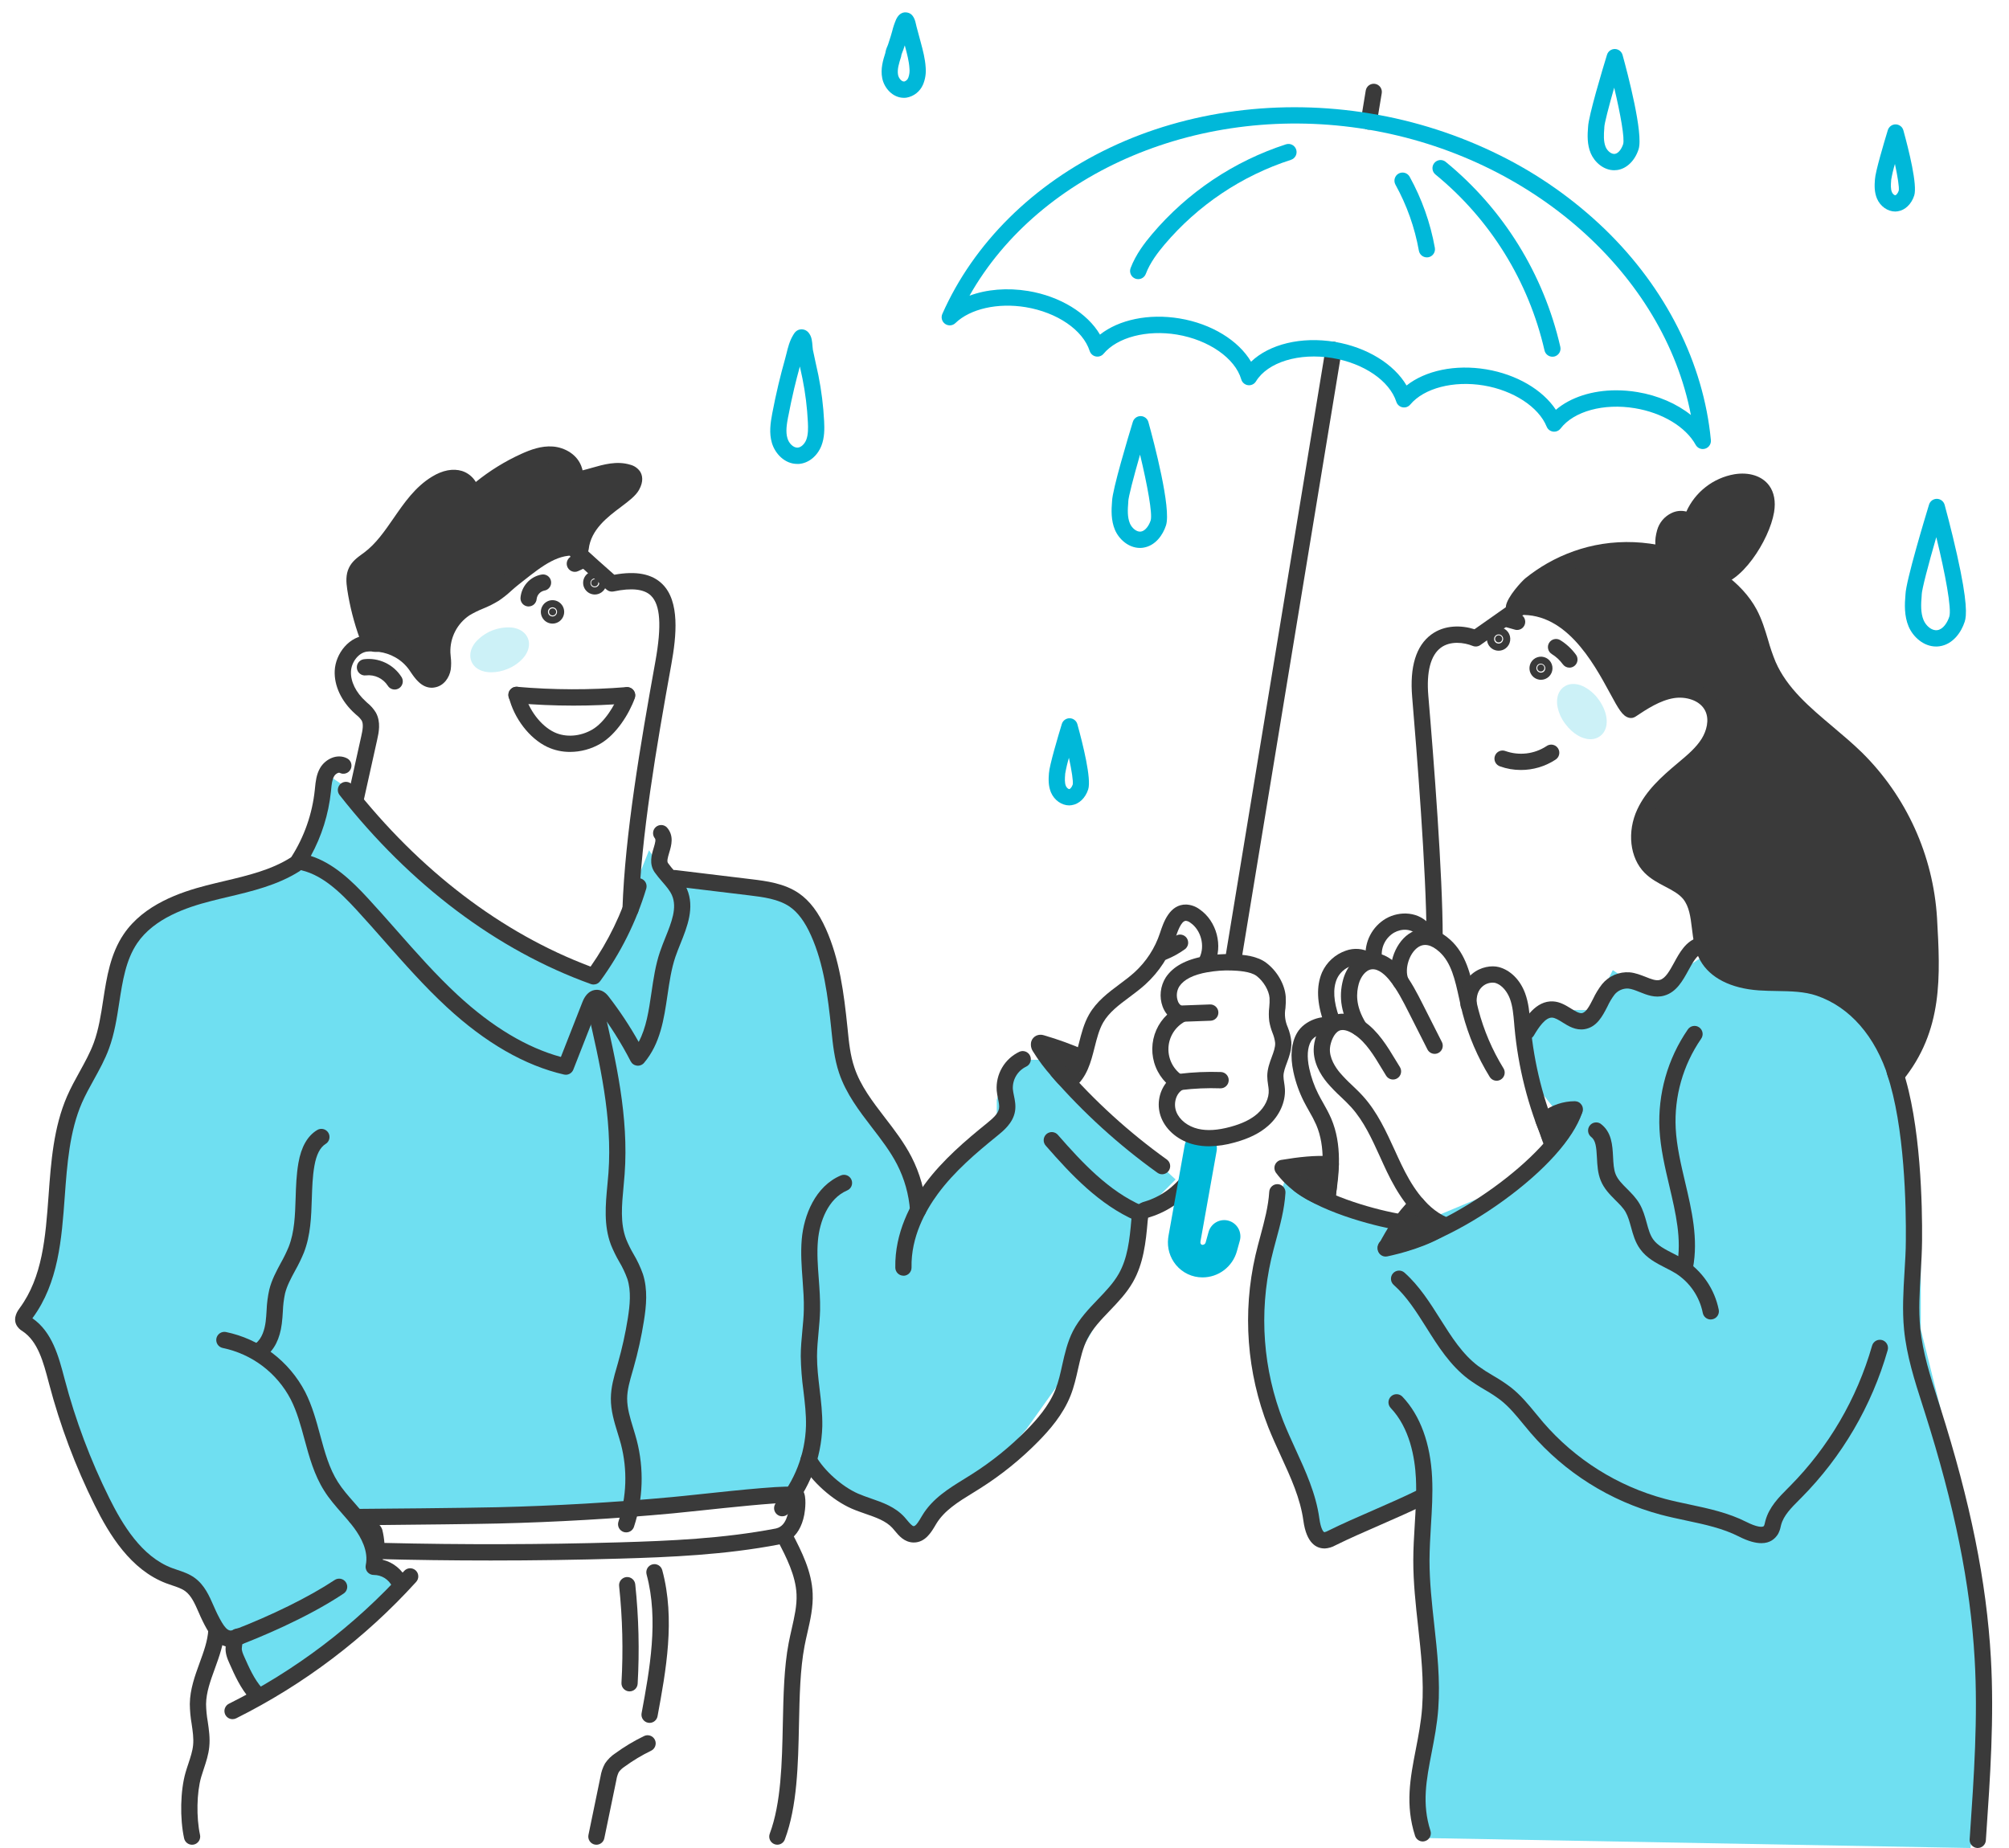 <svg width="100" height="92" viewBox="0 0 100 92" fill="none" xmlns="http://www.w3.org/2000/svg">
<path d="M87.696 48.295L85.224 47.302L83.74 48.295L82.751 49.289H81.762L80.278 48.295L79.289 50.282H78.3H77.311L75.828 51.275V53.262L77.806 55.745L75.828 58.725L69.893 61.208L63.959 58.725L62.475 63.691V68.658L63.959 72.134L65.442 76.604L68.409 75.611L70.882 74.121V76.604V79.584V82.564V84.054V87.53V91.503L98.082 92L99.071 84.054L98.082 78.094L97.093 72.134L95.609 66.175V59.718L94.62 54.752L93.631 52.269L91.653 49.289L91.158 48.295H87.696Z" fill="#6FDFF1"/>
<path d="M18.954 41.337L17.47 39.35L15.986 38.357V40.086L14.997 41.833V43.323H14.008L11.536 43.82L9.063 44.813L6.885 46.303L6.096 47.793L5.106 50.276V52.263L4.117 53.256L3.623 55.243L2.634 58.719V60.706L1.645 64.182L1.15 65.672L2.139 67.162L2.634 68.652L3.623 71.135L5.106 74.612L6.096 77.095L8.074 78.088L9.557 79.082L11.041 81.068L11.536 82.062L12.525 84.545L15.986 82.558L17.965 81.068L19.943 78.585L19.663 78.088H18.459V77.095V75.605H18.954H23.899L29.834 75.109L35.768 74.612H39.23L40.219 72.859L40.713 73.619L41.703 74.115L43.681 75.109L45.164 76.599L46.153 75.109L47.637 74.115L49.615 72.859L51.099 71.135L53.572 67.659L55.55 64.182L57.033 60.706L57.528 59.713L58.517 58.719L52.088 52.76H51.099H50.604L50.11 53.256L49.615 54.746V56.236L48.626 56.733L47.142 58.223L45.659 59.713L45.164 57.726L44.175 56.733L43.186 55.243L42.197 53.753L41.703 52.263V50.276L41.208 48.786L40.713 46.8L39.724 44.813L38.241 44.317L35.273 43.82H33.295L32.306 42.33L31.317 44.813V45.807L29.834 47.793L29.339 48.29L28.35 47.793L26.372 47.297L25.383 46.303L23.899 45.807L21.921 44.317L20.932 43.323L18.954 41.337Z" fill="#6FDFF1"/>
<path d="M39.682 23.096C39.06 23.096 38.583 22.586 38.424 22.057C38.275 21.562 38.35 21.058 38.439 20.583C38.529 20.105 38.633 19.623 38.745 19.148C38.846 18.723 38.958 18.294 39.077 17.872C39.099 17.792 39.12 17.706 39.144 17.614C39.217 17.318 39.299 16.981 39.473 16.695L39.49 16.665C39.537 16.587 39.644 16.405 39.881 16.395C39.961 16.392 40.041 16.411 40.112 16.449C40.183 16.488 40.242 16.544 40.285 16.613C40.41 16.786 40.428 17.024 40.445 17.255C40.45 17.312 40.456 17.383 40.461 17.409C40.504 17.627 40.553 17.849 40.601 18.064C40.646 18.267 40.692 18.474 40.736 18.682C40.888 19.438 40.983 20.204 41.022 20.974C41.04 21.347 41.046 21.779 40.887 22.19C40.685 22.703 40.252 23.057 39.775 23.095C39.742 23.095 39.712 23.096 39.682 23.096ZM39.233 20.734C39.159 21.125 39.098 21.503 39.197 21.823C39.264 22.058 39.484 22.3 39.709 22.284C39.874 22.271 40.046 22.111 40.133 21.894C40.233 21.633 40.227 21.315 40.213 21.015C40.177 20.286 40.087 19.56 39.943 18.844C39.903 18.644 39.858 18.438 39.814 18.244C39.714 18.607 39.619 18.974 39.532 19.339C39.423 19.801 39.323 20.27 39.235 20.736L39.233 20.734Z" fill="#00B8D9"/>
<path d="M44.99 4.87C44.438 4.87 44.007 4.384 43.913 3.886C43.824 3.43 43.953 2.996 44.067 2.642C44.086 2.523 44.121 2.408 44.171 2.3C44.185 2.267 44.199 2.232 44.205 2.214L44.336 1.806C44.361 1.728 44.384 1.646 44.408 1.558C44.458 1.352 44.526 1.151 44.61 0.957C44.768 0.626 45.001 0.601 45.126 0.619C45.478 0.661 45.557 1.03 45.604 1.251C45.61 1.276 45.614 1.299 45.619 1.318L45.837 2.129C45.941 2.517 46.048 2.919 46.075 3.346C46.103 3.641 46.059 3.938 45.944 4.211C45.872 4.379 45.76 4.525 45.618 4.639C45.476 4.752 45.309 4.828 45.13 4.86C45.084 4.867 45.037 4.871 44.99 4.87ZM44.867 2.735C44.865 2.773 44.858 2.81 44.847 2.845C44.754 3.133 44.649 3.46 44.702 3.73C44.737 3.909 44.895 4.076 45.012 4.058C45.057 4.044 45.098 4.021 45.132 3.989C45.166 3.957 45.193 3.918 45.21 3.874C45.267 3.722 45.287 3.557 45.268 3.395C45.247 3.048 45.151 2.687 45.057 2.338L45.036 2.258L44.969 2.461C44.952 2.512 44.932 2.561 44.912 2.609C44.895 2.65 44.879 2.693 44.867 2.735Z" fill="#00B8D9"/>
<path d="M31.387 45.669H31.373C31.32 45.667 31.267 45.655 31.219 45.633C31.171 45.611 31.127 45.579 31.091 45.54C31.055 45.501 31.027 45.455 31.008 45.406C30.99 45.355 30.981 45.302 30.983 45.249C31.112 41.542 31.865 37.126 32.624 32.919C32.941 31.151 32.873 30.113 32.402 29.654C32.066 29.325 31.44 29.254 30.544 29.444C30.483 29.457 30.419 29.456 30.359 29.44C30.298 29.424 30.242 29.395 30.195 29.354C30.139 29.304 28.811 28.144 28.435 27.762C28.398 27.724 28.368 27.679 28.348 27.629C28.328 27.58 28.318 27.527 28.318 27.474C28.319 27.42 28.329 27.367 28.35 27.318C28.371 27.269 28.401 27.225 28.439 27.187C28.477 27.15 28.521 27.12 28.571 27.1C28.62 27.08 28.673 27.07 28.726 27.071C28.779 27.071 28.831 27.082 28.88 27.103C28.929 27.124 28.973 27.154 29.011 27.192C29.294 27.481 30.215 28.293 30.577 28.612C31.665 28.416 32.447 28.567 32.965 29.073C33.849 29.936 33.672 31.66 33.418 33.064C32.663 37.241 31.916 41.625 31.79 45.278C31.786 45.383 31.742 45.482 31.667 45.555C31.592 45.628 31.491 45.669 31.387 45.669Z" fill="#3A3A3A"/>
<path d="M28.376 37.433C27.984 37.436 27.596 37.351 27.241 37.185C26.357 36.765 25.588 35.766 25.326 34.697C25.312 34.645 25.309 34.591 25.316 34.537C25.323 34.484 25.341 34.433 25.369 34.386C25.396 34.34 25.432 34.3 25.475 34.268C25.518 34.236 25.567 34.212 25.619 34.2C25.671 34.187 25.725 34.184 25.778 34.193C25.831 34.201 25.882 34.22 25.928 34.248C25.973 34.276 26.013 34.313 26.044 34.357C26.075 34.401 26.098 34.45 26.11 34.503C26.311 35.334 26.921 36.135 27.587 36.452C28.153 36.722 28.88 36.671 29.482 36.32C30.084 35.969 30.608 35.119 30.838 34.477C30.874 34.376 30.949 34.293 31.046 34.247C31.144 34.201 31.255 34.196 31.356 34.233C31.457 34.269 31.539 34.345 31.585 34.442C31.631 34.54 31.636 34.652 31.6 34.753C31.312 35.554 30.671 36.566 29.889 37.022C29.429 37.29 28.908 37.432 28.376 37.433Z" fill="#3A3A3A"/>
<path d="M28.547 35.128C27.587 35.128 26.625 35.086 25.672 35.003C25.619 34.999 25.567 34.984 25.52 34.959C25.473 34.935 25.431 34.901 25.396 34.861C25.362 34.82 25.336 34.773 25.32 34.722C25.303 34.671 25.297 34.617 25.302 34.564C25.306 34.511 25.321 34.459 25.345 34.411C25.37 34.364 25.403 34.322 25.444 34.287C25.485 34.252 25.532 34.226 25.582 34.21C25.633 34.194 25.686 34.188 25.739 34.192C27.547 34.349 29.364 34.354 31.172 34.207C31.225 34.203 31.279 34.209 31.329 34.225C31.38 34.241 31.427 34.267 31.468 34.302C31.508 34.337 31.541 34.379 31.566 34.426C31.59 34.474 31.605 34.526 31.61 34.579C31.614 34.632 31.608 34.686 31.592 34.736C31.575 34.787 31.549 34.835 31.515 34.875C31.481 34.916 31.439 34.95 31.391 34.974C31.344 34.999 31.292 35.014 31.239 35.018C30.346 35.092 29.447 35.128 28.547 35.128Z" fill="#3A3A3A"/>
<path d="M26.311 30.191C26.3 30.192 26.289 30.192 26.278 30.191C26.171 30.182 26.072 30.131 26.003 30.049C25.934 29.967 25.9 29.861 25.909 29.754C25.933 29.475 26.049 29.211 26.236 29.004C26.424 28.796 26.674 28.656 26.949 28.605C27.001 28.594 27.056 28.594 27.109 28.604C27.162 28.615 27.212 28.636 27.257 28.666C27.302 28.697 27.34 28.736 27.369 28.781C27.398 28.827 27.419 28.878 27.428 28.931C27.437 28.985 27.436 29.039 27.424 29.092C27.412 29.145 27.39 29.195 27.358 29.239C27.327 29.283 27.287 29.32 27.241 29.348C27.195 29.377 27.143 29.395 27.09 29.403C26.992 29.425 26.903 29.476 26.836 29.55C26.768 29.625 26.725 29.718 26.713 29.818C26.705 29.92 26.659 30.014 26.585 30.084C26.51 30.153 26.413 30.191 26.311 30.191Z" fill="#3A3A3A"/>
<path d="M28.614 28.469C28.522 28.469 28.433 28.438 28.361 28.38C28.289 28.322 28.239 28.241 28.219 28.151C28.199 28.061 28.21 27.966 28.252 27.883C28.293 27.8 28.36 27.734 28.444 27.695L28.822 27.52C28.87 27.495 28.924 27.479 28.978 27.475C29.033 27.471 29.088 27.478 29.14 27.495C29.192 27.513 29.239 27.541 29.28 27.578C29.321 27.615 29.354 27.66 29.377 27.71C29.399 27.76 29.412 27.814 29.413 27.869C29.415 27.924 29.405 27.979 29.384 28.03C29.364 28.081 29.333 28.128 29.294 28.167C29.256 28.205 29.209 28.236 29.158 28.256L28.781 28.431C28.729 28.456 28.672 28.469 28.614 28.469Z" fill="#3A3A3A"/>
<path d="M20.712 33.129C20.933 33.452 21.186 33.881 21.572 33.821C21.825 33.782 21.993 33.524 22.035 33.27C22.076 33.016 22.024 32.758 22.012 32.501C21.997 32.066 22.093 31.635 22.291 31.248C22.49 30.861 22.784 30.532 23.146 30.292C23.605 29.995 24.151 29.858 24.609 29.561C24.952 29.338 25.233 29.036 25.556 28.785C26.575 27.994 27.636 27.038 28.899 27.293C29.101 25.567 31.082 24.86 31.456 24.187C31.542 24.034 31.613 23.838 31.519 23.689C31.454 23.602 31.36 23.542 31.253 23.519C30.544 23.302 29.801 23.636 29.08 23.808C28.976 23.833 28.861 23.853 28.77 23.8C28.642 23.726 28.622 23.555 28.581 23.413C28.446 22.954 27.963 22.669 27.488 22.632C27.014 22.594 26.549 22.767 26.116 22.963C25.112 23.42 24.189 24.039 23.383 24.794C23.57 24.427 23.275 23.953 22.883 23.834C22.49 23.714 22.064 23.862 21.714 24.075C20.277 24.954 19.724 26.818 18.376 27.827C18.137 28.005 17.866 28.165 17.735 28.435C17.61 28.69 17.641 28.992 17.683 29.273C17.805 30.085 18.008 30.883 18.289 31.655C18.334 31.78 18.365 31.958 18.502 32.012C18.62 32.059 18.787 32.03 18.912 32.046C19.248 32.089 19.572 32.197 19.868 32.364C20.203 32.552 20.492 32.813 20.712 33.129Z" fill="#3A3A3A"/>
<path d="M21.493 34.238C20.971 34.238 20.65 33.765 20.432 33.443C20.415 33.416 20.396 33.39 20.379 33.364C20.195 33.1 19.953 32.88 19.672 32.723C19.422 32.582 19.148 32.49 18.864 32.453C18.831 32.451 18.798 32.451 18.765 32.453C18.626 32.46 18.487 32.441 18.355 32.395C18.065 32.281 17.977 32.004 17.929 31.855C17.923 31.835 17.917 31.817 17.911 31.799C17.621 31.002 17.41 30.178 17.283 29.339C17.23 28.984 17.203 28.607 17.372 28.261C17.526 27.945 17.789 27.755 18.021 27.585C18.059 27.558 18.097 27.531 18.134 27.503C18.713 27.069 19.139 26.453 19.59 25.801C20.12 25.033 20.666 24.24 21.503 23.731C22.03 23.408 22.548 23.31 22.999 23.447C23.286 23.54 23.53 23.735 23.684 23.995C24.377 23.434 25.137 22.964 25.948 22.596C26.399 22.393 26.937 22.186 27.516 22.229C28.096 22.271 28.767 22.623 28.969 23.304C28.977 23.334 28.985 23.364 28.993 23.395C28.995 23.402 28.997 23.409 28.998 23.416C29.146 23.381 29.296 23.337 29.454 23.292C30.041 23.124 30.706 22.932 31.372 23.136C31.57 23.186 31.744 23.306 31.861 23.474C31.971 23.649 32.052 23.95 31.809 24.387C31.643 24.684 31.307 24.937 30.918 25.23C30.245 25.734 29.414 26.361 29.303 27.341C29.297 27.396 29.279 27.45 29.251 27.499C29.223 27.547 29.185 27.589 29.14 27.622C29.094 27.655 29.043 27.678 28.988 27.69C28.934 27.702 28.877 27.703 28.823 27.692C27.852 27.496 26.989 28.176 26.076 28.895C25.985 28.967 25.896 29.038 25.807 29.107C25.689 29.199 25.576 29.299 25.456 29.405C25.261 29.586 25.052 29.753 24.832 29.903C24.579 30.058 24.315 30.191 24.04 30.301C23.807 30.394 23.582 30.505 23.367 30.634C23.066 30.836 22.82 31.112 22.654 31.435C22.488 31.759 22.407 32.119 22.418 32.483C22.421 32.551 22.428 32.618 22.435 32.694C22.463 32.908 22.463 33.124 22.435 33.337C22.371 33.726 22.098 34.148 21.635 34.223C21.588 34.232 21.541 34.237 21.493 34.238ZM18.794 31.64C18.851 31.64 18.908 31.643 18.965 31.649C19.353 31.699 19.727 31.824 20.068 32.017C20.456 32.235 20.79 32.538 21.044 32.904L21.1 32.987C21.208 33.145 21.408 33.44 21.509 33.425C21.543 33.421 21.616 33.334 21.636 33.209C21.651 33.064 21.648 32.917 21.628 32.773C21.621 32.693 21.613 32.611 21.609 32.525C21.59 32.019 21.701 31.517 21.932 31.067C22.163 30.617 22.506 30.235 22.927 29.957C23.18 29.803 23.445 29.67 23.72 29.56C23.953 29.468 24.178 29.357 24.392 29.228C24.579 29.1 24.756 28.958 24.921 28.803C25.045 28.694 25.173 28.58 25.311 28.473L25.577 28.264C26.447 27.579 27.421 26.811 28.576 26.855C28.866 25.767 29.762 25.094 30.436 24.587C30.724 24.37 31.023 24.146 31.109 23.998C31.123 23.971 31.136 23.945 31.148 23.917H31.141C30.704 23.782 30.206 23.927 29.68 24.077C29.517 24.124 29.347 24.173 29.178 24.212C29.068 24.239 28.812 24.3 28.572 24.16C28.32 24.015 28.254 23.755 28.215 23.601C28.209 23.579 28.203 23.557 28.198 23.533C28.113 23.241 27.764 23.066 27.464 23.043C27.065 23.014 26.646 23.178 26.287 23.34C25.323 23.778 24.436 24.372 23.662 25.097C23.593 25.162 23.503 25.201 23.408 25.206C23.313 25.211 23.22 25.182 23.144 25.125C23.068 25.067 23.015 24.985 22.993 24.892C22.972 24.799 22.984 24.702 23.027 24.617C23.037 24.591 23.041 24.564 23.039 24.538C23.038 24.511 23.031 24.484 23.018 24.46C22.995 24.407 22.961 24.358 22.918 24.319C22.875 24.279 22.825 24.248 22.769 24.229C22.471 24.138 22.113 24.315 21.927 24.429C21.238 24.849 20.762 25.538 20.258 26.268C19.79 26.944 19.307 27.646 18.621 28.161L18.497 28.252C18.326 28.374 18.166 28.49 18.102 28.622C18.027 28.776 18.055 29.012 18.086 29.221C18.205 30.007 18.402 30.779 18.674 31.526C18.684 31.553 18.694 31.582 18.703 31.611C18.707 31.622 18.71 31.633 18.714 31.645H18.798L18.794 31.64Z" fill="#3A3A3A"/>
<path d="M17.705 40.171C17.675 40.171 17.646 40.167 17.617 40.161C17.512 40.137 17.421 40.073 17.364 39.982C17.306 39.892 17.287 39.782 17.311 39.677L17.983 36.648C18.051 36.342 18.104 36.052 18.002 35.868C17.93 35.764 17.843 35.671 17.743 35.594L17.662 35.522C16.989 34.913 16.627 34.137 16.661 33.391C16.699 32.544 17.382 31.634 18.337 31.624C18.445 31.623 18.548 31.664 18.624 31.74C18.7 31.815 18.744 31.918 18.745 32.025C18.746 32.133 18.704 32.236 18.629 32.313C18.554 32.39 18.452 32.434 18.345 32.434C17.868 32.439 17.489 32.962 17.47 33.427C17.447 33.931 17.716 34.475 18.206 34.919L18.279 34.987C18.451 35.124 18.596 35.289 18.71 35.476C18.97 35.95 18.852 36.477 18.774 36.828L18.101 39.856C18.081 39.946 18.03 40.026 17.958 40.084C17.886 40.141 17.797 40.171 17.705 40.171Z" fill="#3A3A3A"/>
<path d="M19.645 34.327C19.577 34.327 19.509 34.31 19.449 34.276C19.389 34.243 19.339 34.195 19.302 34.136C19.187 33.958 19.024 33.816 18.833 33.725C18.641 33.634 18.428 33.599 18.218 33.623C18.112 33.638 18.005 33.609 17.919 33.543C17.834 33.478 17.779 33.381 17.765 33.275C17.75 33.168 17.779 33.06 17.844 32.975C17.909 32.889 18.006 32.833 18.112 32.819C18.476 32.774 18.845 32.834 19.177 32.991C19.509 33.148 19.79 33.396 19.987 33.706C20.026 33.768 20.047 33.838 20.049 33.911C20.05 33.983 20.033 34.054 19.998 34.118C19.963 34.181 19.912 34.234 19.85 34.271C19.788 34.307 19.718 34.327 19.645 34.327Z" fill="#3A3A3A"/>
<path d="M29.546 49.013C29.5 49.013 29.455 49.005 29.411 48.989C24.742 47.31 20.416 44.056 16.902 39.579C16.835 39.494 16.805 39.387 16.818 39.28C16.831 39.173 16.885 39.076 16.969 39.009C17.053 38.943 17.16 38.912 17.267 38.925C17.373 38.938 17.47 38.992 17.536 39.077C20.883 43.342 24.979 46.461 29.397 48.121C30.278 46.863 30.953 45.471 31.397 43.998C31.429 43.897 31.5 43.813 31.593 43.764C31.687 43.715 31.796 43.705 31.897 43.735C31.998 43.766 32.083 43.835 32.134 43.927C32.185 44.02 32.198 44.129 32.17 44.231C31.671 45.889 30.893 47.45 29.872 48.846C29.834 48.898 29.785 48.939 29.729 48.968C29.672 48.998 29.61 49.012 29.546 49.013Z" fill="#3A3A3A"/>
<path d="M28.166 53.505C28.136 53.505 28.106 53.502 28.076 53.495C26.13 53.048 24.168 51.92 22.244 50.142C21.125 49.108 20.107 47.953 19.122 46.836C18.67 46.322 18.202 45.791 17.732 45.281C16.924 44.408 15.97 43.462 14.784 43.283C14.717 43.273 14.654 43.246 14.6 43.205C14.546 43.164 14.503 43.111 14.476 43.049C14.448 42.987 14.436 42.919 14.441 42.852C14.445 42.784 14.467 42.719 14.504 42.662C15.146 41.657 15.545 40.516 15.669 39.328L15.679 39.233C15.71 38.917 15.746 38.557 15.934 38.233C16.186 37.8 16.77 37.494 17.276 37.753C17.323 37.777 17.365 37.811 17.399 37.851C17.434 37.892 17.46 37.939 17.476 37.989C17.492 38.04 17.499 38.094 17.494 38.147C17.49 38.2 17.476 38.252 17.451 38.299C17.427 38.346 17.394 38.389 17.354 38.423C17.313 38.458 17.266 38.484 17.216 38.5C17.165 38.517 17.112 38.523 17.059 38.519C17.006 38.514 16.955 38.5 16.908 38.475C16.856 38.448 16.706 38.516 16.632 38.642C16.531 38.815 16.507 39.057 16.482 39.313L16.472 39.412C16.354 40.535 16.013 41.623 15.471 42.612C16.583 42.97 17.496 43.829 18.323 44.729C18.799 45.245 19.27 45.78 19.726 46.296C20.697 47.399 21.701 48.538 22.789 49.544C24.496 51.122 26.221 52.154 27.919 52.619L28.991 49.886C29.213 49.32 29.568 49.263 29.759 49.278C30.058 49.304 30.235 49.533 30.311 49.631C30.858 50.341 31.353 51.089 31.791 51.871C32.169 51.168 32.294 50.317 32.425 49.427C32.525 48.745 32.627 48.038 32.855 47.373C32.934 47.14 33.028 46.907 33.119 46.679C33.426 45.916 33.715 45.193 33.45 44.577C33.349 44.34 33.164 44.126 32.968 43.901C32.833 43.75 32.707 43.592 32.588 43.428C32.297 43.012 32.435 42.549 32.537 42.215C32.624 41.926 32.651 41.794 32.592 41.729C32.529 41.648 32.499 41.546 32.508 41.443C32.516 41.341 32.564 41.245 32.64 41.176C32.716 41.108 32.816 41.071 32.918 41.073C33.021 41.075 33.119 41.116 33.192 41.188C33.566 41.605 33.418 42.095 33.31 42.453C33.234 42.706 33.189 42.877 33.249 42.964C33.351 43.105 33.461 43.24 33.577 43.369C33.805 43.632 34.041 43.904 34.193 44.257C34.59 45.186 34.207 46.142 33.868 46.984C33.777 47.211 33.691 47.425 33.619 47.635C33.417 48.231 33.319 48.9 33.224 49.547C33.05 50.731 32.87 51.955 32.059 52.912C32.016 52.963 31.961 53.002 31.899 53.026C31.838 53.051 31.771 53.06 31.706 53.052C31.64 53.044 31.577 53.021 31.523 52.983C31.468 52.946 31.424 52.895 31.393 52.836C30.917 51.913 30.36 51.033 29.73 50.208L28.538 53.249C28.508 53.324 28.457 53.388 28.391 53.434C28.325 53.48 28.247 53.504 28.166 53.505Z" fill="#3A3A3A"/>
<path d="M12.96 67.615C12.875 67.615 12.792 67.588 12.723 67.538C12.654 67.488 12.603 67.417 12.576 67.336C12.55 67.254 12.55 67.167 12.575 67.085C12.602 67.004 12.653 66.933 12.721 66.882C13.052 66.639 13.178 66.156 13.224 65.794C13.247 65.615 13.258 65.432 13.27 65.239C13.283 64.888 13.328 64.54 13.405 64.197C13.526 63.713 13.756 63.287 13.977 62.876C14.126 62.614 14.258 62.343 14.373 62.065C14.661 61.322 14.687 60.511 14.715 59.652C14.733 59.075 14.752 58.478 14.855 57.89C14.993 57.1 15.304 56.551 15.782 56.261C15.827 56.232 15.878 56.213 15.93 56.204C15.983 56.195 16.037 56.197 16.089 56.209C16.142 56.221 16.191 56.243 16.234 56.275C16.278 56.306 16.314 56.346 16.343 56.392C16.37 56.438 16.389 56.489 16.397 56.541C16.405 56.595 16.403 56.649 16.39 56.701C16.377 56.753 16.354 56.802 16.322 56.846C16.29 56.889 16.25 56.925 16.204 56.952C15.935 57.119 15.748 57.481 15.651 58.034C15.557 58.563 15.54 59.106 15.521 59.679C15.493 60.57 15.464 61.49 15.126 62.361C14.998 62.67 14.852 62.971 14.687 63.262C14.48 63.647 14.283 64.009 14.188 64.395C14.125 64.69 14.089 64.99 14.079 65.291C14.067 65.488 14.054 65.696 14.027 65.899C13.931 66.654 13.653 67.206 13.201 67.538C13.131 67.589 13.047 67.616 12.96 67.615Z" fill="#3A3A3A"/>
<path d="M31.167 76.287C31.123 76.287 31.08 76.28 31.038 76.266C30.937 76.231 30.853 76.158 30.805 76.062C30.758 75.965 30.75 75.854 30.784 75.752C31.194 74.509 31.238 73.172 30.91 71.904C30.86 71.715 30.803 71.53 30.742 71.333C30.575 70.792 30.402 70.225 30.406 69.618C30.409 69.066 30.558 68.55 30.703 68.052C30.721 67.989 30.74 67.926 30.757 67.863C30.965 67.131 31.13 66.386 31.25 65.633C31.354 64.975 31.424 64.282 31.229 63.673C31.122 63.376 30.987 63.089 30.825 62.818C30.667 62.546 30.528 62.264 30.41 61.971C30.044 61.001 30.141 59.981 30.233 58.998C30.252 58.801 30.271 58.597 30.286 58.401C30.488 55.657 29.854 52.912 29.24 50.258C29.228 50.206 29.226 50.152 29.235 50.099C29.243 50.047 29.262 49.996 29.29 49.952C29.318 49.906 29.355 49.867 29.398 49.836C29.441 49.805 29.49 49.783 29.542 49.771C29.593 49.759 29.647 49.757 29.699 49.766C29.752 49.775 29.802 49.794 29.847 49.822C29.892 49.85 29.931 49.887 29.961 49.93C29.992 49.973 30.014 50.023 30.026 50.075C30.654 52.788 31.305 55.594 31.091 58.461C31.076 58.664 31.056 58.874 31.038 59.074C30.95 60.01 30.866 60.894 31.166 61.688C31.27 61.943 31.392 62.19 31.531 62.427C31.721 62.745 31.878 63.08 32.002 63.429C32.249 64.201 32.172 65.007 32.051 65.764C31.927 66.549 31.755 67.325 31.538 68.09C31.52 68.158 31.501 68.218 31.483 68.282C31.348 68.748 31.22 69.187 31.217 69.627C31.217 70.109 31.363 70.589 31.519 71.097C31.579 71.294 31.641 71.497 31.695 71.702C32.063 73.123 32.014 74.62 31.555 76.014C31.527 76.094 31.474 76.164 31.405 76.214C31.335 76.262 31.252 76.288 31.167 76.287Z" fill="#3A3A3A"/>
<path d="M38.937 75.486C38.858 75.487 38.782 75.465 38.716 75.422C38.651 75.38 38.599 75.319 38.566 75.247C38.534 75.176 38.524 75.097 38.536 75.019C38.547 74.941 38.582 74.869 38.634 74.811C39.554 73.747 40.078 72.396 40.118 70.988C40.131 70.413 40.064 69.845 39.992 69.242C39.913 68.669 39.868 68.092 39.858 67.513C39.858 67.086 39.899 66.662 39.937 66.252C39.971 65.888 40.005 65.545 40.011 65.197C40.023 64.709 39.986 64.224 39.949 63.711C39.9 63.055 39.85 62.376 39.908 61.694C40.01 60.515 40.575 59.058 41.853 58.518C41.952 58.476 42.063 58.475 42.162 58.515C42.261 58.556 42.341 58.634 42.383 58.733C42.424 58.832 42.425 58.944 42.385 59.044C42.345 59.143 42.267 59.222 42.168 59.264C41.219 59.67 40.795 60.819 40.713 61.765C40.659 62.382 40.705 62.998 40.754 63.651C40.792 64.162 40.831 64.689 40.821 65.218C40.812 65.594 40.778 65.967 40.744 66.329C40.706 66.739 40.67 67.126 40.668 67.518C40.668 68.059 40.729 68.586 40.796 69.148C40.868 69.751 40.942 70.376 40.931 71.007C40.886 72.606 40.29 74.14 39.245 75.347C39.206 75.391 39.159 75.427 39.106 75.451C39.053 75.475 38.995 75.487 38.937 75.486Z" fill="#3A3A3A"/>
<path d="M11.474 81.991C10.733 81.991 10.329 81.186 10.098 80.725C10.021 80.573 9.953 80.417 9.887 80.265C9.7 79.838 9.525 79.435 9.214 79.209C9.039 79.083 8.811 79.006 8.568 78.925C8.472 78.893 8.371 78.857 8.271 78.821C6.494 78.145 5.437 76.391 4.714 74.937C3.753 73.001 2.992 70.972 2.441 68.882L2.423 68.814C2.16 67.814 1.888 66.779 1.124 66.274L1.112 66.265C0.988 66.194 0.886 66.089 0.817 65.963C0.633 65.592 0.891 65.242 0.976 65.126C2.12 63.572 2.265 61.6 2.418 59.517C2.539 57.846 2.665 56.123 3.341 54.569C3.524 54.149 3.745 53.749 3.959 53.362C4.228 52.874 4.483 52.413 4.666 51.919C4.912 51.252 5.027 50.504 5.137 49.782C5.311 48.654 5.491 47.489 6.161 46.501C7.163 45.024 8.987 44.413 10.266 44.082C10.56 44.006 10.861 43.935 11.151 43.866C12.357 43.58 13.495 43.31 14.476 42.689C14.521 42.66 14.571 42.64 14.623 42.631C14.676 42.621 14.73 42.623 14.782 42.634C14.834 42.646 14.883 42.667 14.927 42.698C14.971 42.729 15.008 42.768 15.036 42.814C15.065 42.859 15.084 42.91 15.093 42.962C15.102 43.016 15.1 43.069 15.088 43.122C15.076 43.174 15.054 43.223 15.023 43.267C14.991 43.31 14.952 43.347 14.906 43.375C13.811 44.068 12.551 44.367 11.336 44.655C11.05 44.723 10.754 44.791 10.467 44.868C9.31 45.166 7.675 45.707 6.827 46.958C6.263 47.797 6.104 48.824 5.936 49.908C5.819 50.672 5.698 51.463 5.423 52.206C5.221 52.758 4.938 53.268 4.665 53.761C4.451 54.148 4.249 54.514 4.08 54.898C3.461 56.318 3.34 57.975 3.223 59.576C3.069 61.684 2.91 63.863 1.625 65.61C1.621 65.616 1.616 65.621 1.613 65.628C2.599 66.309 2.92 67.53 3.204 68.609L3.222 68.676C3.759 70.712 4.501 72.688 5.437 74.573C6.094 75.895 7.042 77.487 8.556 78.06C8.642 78.092 8.731 78.123 8.825 78.154C9.114 78.251 9.412 78.35 9.687 78.549C10.179 78.904 10.418 79.453 10.629 79.937C10.696 80.085 10.755 80.225 10.822 80.359C11.167 81.049 11.347 81.237 11.592 81.157C11.694 81.125 11.805 81.135 11.9 81.184C11.995 81.234 12.067 81.319 12.099 81.421C12.132 81.524 12.122 81.635 12.073 81.731C12.023 81.826 11.938 81.898 11.836 81.931C11.719 81.969 11.597 81.99 11.474 81.991Z" fill="#3A3A3A"/>
<path d="M19.885 79.211C19.808 79.211 19.733 79.189 19.668 79.147C19.604 79.106 19.552 79.047 19.519 78.977C19.436 78.806 19.306 78.662 19.145 78.561C18.984 78.46 18.798 78.407 18.608 78.407C18.547 78.408 18.487 78.395 18.432 78.369C18.377 78.344 18.328 78.306 18.289 78.259C18.25 78.212 18.223 78.156 18.209 78.097C18.194 78.037 18.193 77.976 18.206 77.916C18.354 77.232 17.971 76.532 17.624 76.065C17.438 75.814 17.232 75.58 17.014 75.332C16.71 74.985 16.395 74.627 16.139 74.218C15.636 73.425 15.393 72.528 15.157 71.659C14.965 70.948 14.783 70.277 14.47 69.663C14.13 69.011 13.649 68.444 13.063 68.001C12.477 67.559 11.801 67.254 11.082 67.106C10.979 67.084 10.889 67.022 10.831 66.934C10.773 66.845 10.752 66.737 10.771 66.633C10.791 66.53 10.851 66.438 10.938 66.377C11.024 66.317 11.131 66.293 11.235 66.31C12.073 66.481 12.863 66.839 13.547 67.354C14.231 67.87 14.792 68.533 15.189 69.293C15.54 69.983 15.742 70.727 15.936 71.446C16.166 72.293 16.383 73.093 16.82 73.782C17.045 74.138 17.326 74.458 17.623 74.796C17.842 75.046 18.068 75.303 18.275 75.58C18.654 76.091 19.064 76.835 19.049 77.649C19.31 77.714 19.553 77.836 19.761 78.006C19.97 78.176 20.138 78.391 20.254 78.633C20.277 78.682 20.29 78.734 20.293 78.787C20.295 78.841 20.287 78.894 20.269 78.944C20.251 78.995 20.223 79.041 20.188 79.08C20.152 79.119 20.108 79.152 20.06 79.174C20.005 79.199 19.946 79.212 19.885 79.211Z" fill="#3A3A3A"/>
<path d="M12.746 84.719C12.69 84.719 12.634 84.707 12.582 84.683C12.53 84.66 12.484 84.626 12.446 84.584C11.975 84.054 11.682 83.398 11.425 82.819C11.329 82.604 11.199 82.31 11.232 81.976C11.257 81.734 11.329 81.014 11.944 81.069C12.034 81.077 12.118 81.114 12.184 81.177C12.25 81.239 12.294 81.321 12.307 81.411C12.321 81.5 12.304 81.592 12.26 81.672C12.216 81.75 12.146 81.813 12.063 81.847C12.05 81.915 12.041 82.001 12.037 82.05C12.024 82.176 12.097 82.341 12.162 82.488C12.407 83.038 12.659 83.607 13.047 84.042C13.099 84.1 13.133 84.172 13.145 84.25C13.157 84.327 13.146 84.406 13.114 84.478C13.083 84.549 13.031 84.61 12.966 84.653C12.901 84.695 12.824 84.718 12.746 84.718V84.719Z" fill="#3A3A3A"/>
<path d="M11.714 81.955C11.62 81.956 11.528 81.922 11.455 81.862C11.383 81.801 11.333 81.717 11.316 81.623C11.299 81.53 11.315 81.433 11.361 81.351C11.408 81.268 11.482 81.204 11.57 81.171C13.499 80.433 15.396 79.497 16.646 78.666C16.69 78.635 16.74 78.612 16.793 78.6C16.846 78.589 16.901 78.588 16.954 78.597C17.008 78.607 17.058 78.628 17.104 78.658C17.149 78.688 17.188 78.727 17.217 78.772C17.247 78.818 17.268 78.869 17.278 78.922C17.288 78.976 17.287 79.03 17.275 79.084C17.263 79.137 17.241 79.187 17.209 79.232C17.178 79.276 17.138 79.313 17.092 79.341C15.224 80.585 12.809 81.565 11.857 81.928C11.812 81.946 11.763 81.955 11.714 81.955Z" fill="#3A3A3A"/>
<path d="M11.576 85.586C11.484 85.586 11.396 85.556 11.324 85.499C11.253 85.442 11.202 85.363 11.182 85.273C11.161 85.184 11.171 85.09 11.21 85.008C11.248 84.925 11.314 84.857 11.396 84.817C14.685 83.177 17.641 80.937 20.114 78.211C20.15 78.171 20.193 78.137 20.241 78.114C20.289 78.09 20.342 78.076 20.395 78.074C20.449 78.07 20.503 78.079 20.553 78.097C20.604 78.115 20.65 78.143 20.69 78.179C20.729 78.215 20.761 78.26 20.784 78.308C20.806 78.357 20.819 78.41 20.821 78.464C20.823 78.518 20.814 78.572 20.795 78.622C20.776 78.672 20.747 78.718 20.71 78.758C18.17 81.557 15.133 83.858 11.755 85.544C11.699 85.572 11.638 85.586 11.576 85.586Z" fill="#3A3A3A"/>
<path d="M9.559 91.838C9.467 91.838 9.377 91.806 9.306 91.748C9.234 91.69 9.184 91.609 9.164 91.519C8.947 90.516 8.977 89.139 9.236 88.243C9.279 88.093 9.328 87.945 9.376 87.802C9.481 87.483 9.582 87.181 9.612 86.879C9.646 86.541 9.594 86.195 9.54 85.825C9.482 85.495 9.452 85.161 9.448 84.826C9.458 84.1 9.7 83.434 9.934 82.79C10.14 82.224 10.338 81.689 10.369 81.139C10.376 81.031 10.425 80.931 10.505 80.86C10.545 80.824 10.591 80.797 10.641 80.78C10.691 80.762 10.745 80.755 10.798 80.758C10.851 80.762 10.903 80.775 10.95 80.799C10.998 80.822 11.041 80.855 11.076 80.895C11.111 80.935 11.138 80.981 11.155 81.032C11.173 81.082 11.18 81.136 11.177 81.189C11.136 81.856 10.911 82.473 10.695 83.069C10.474 83.677 10.265 84.248 10.257 84.836C10.262 85.128 10.29 85.42 10.341 85.707C10.4 86.112 10.461 86.525 10.417 86.96C10.379 87.352 10.259 87.712 10.144 88.059C10.096 88.2 10.052 88.334 10.013 88.469C9.791 89.238 9.767 90.475 9.956 91.346C9.979 91.451 9.959 91.561 9.901 91.651C9.843 91.742 9.752 91.806 9.648 91.829C9.618 91.835 9.589 91.838 9.559 91.838Z" fill="#3A3A3A"/>
<path d="M24.431 77.687C22.511 77.687 20.591 77.662 18.685 77.612C18.578 77.61 18.476 77.564 18.403 77.486C18.329 77.408 18.289 77.304 18.292 77.197C18.293 77.135 18.309 77.075 18.337 77.02C18.325 76.825 18.302 76.63 18.266 76.438C18.166 76.327 17.83 76.074 17.506 75.867C17.432 75.82 17.376 75.749 17.345 75.668C17.314 75.585 17.311 75.495 17.335 75.411C17.36 75.327 17.411 75.253 17.481 75.2C17.551 75.147 17.636 75.119 17.723 75.119C18.333 75.119 23.316 75.07 24.773 75.035C26.212 75 27.67 74.94 29.108 74.857C30.545 74.772 32.002 74.664 33.434 74.531C33.762 74.502 34.254 74.449 34.823 74.389C35.772 74.287 36.95 74.162 37.897 74.084C38.421 74.041 38.817 74.016 39.108 74.01C39.601 73.999 39.831 74.027 39.974 74.228C40.159 74.489 40.079 75.174 40.033 75.412C39.92 75.998 39.659 76.437 39.278 76.682C39.125 76.784 38.953 76.855 38.773 76.891C36.081 77.406 33.377 77.521 30.839 77.594C28.713 77.656 26.571 77.687 24.431 77.687ZM19.135 76.812C23.013 76.905 26.942 76.896 30.815 76.784C33.321 76.711 35.988 76.599 38.621 76.094C38.7 76.076 38.775 76.045 38.842 75.999C39.19 75.776 39.282 75.163 39.284 74.816C38.517 74.811 36.212 75.056 34.91 75.195C34.337 75.256 33.843 75.308 33.509 75.339C32.066 75.474 30.601 75.582 29.156 75.666C27.711 75.75 26.242 75.811 24.795 75.846C23.699 75.873 20.622 75.906 18.888 75.922C18.953 75.989 19.002 76.07 19.03 76.159C19.082 76.373 19.117 76.593 19.135 76.813V76.812Z" fill="#3A3A3A"/>
<path d="M38.693 91.836C38.644 91.836 38.596 91.827 38.551 91.81C38.502 91.792 38.456 91.763 38.417 91.727C38.379 91.691 38.347 91.647 38.325 91.598C38.303 91.549 38.291 91.498 38.289 91.444C38.288 91.391 38.296 91.338 38.315 91.288C38.883 89.767 38.925 87.765 38.966 85.828C38.997 84.377 39.026 83.006 39.257 81.792C39.302 81.558 39.355 81.325 39.406 81.099C39.541 80.499 39.675 79.932 39.648 79.365C39.607 78.437 39.138 77.527 38.724 76.723C38.676 76.628 38.667 76.517 38.7 76.415C38.732 76.313 38.804 76.228 38.898 76.179C38.993 76.13 39.104 76.12 39.205 76.152C39.307 76.184 39.392 76.256 39.442 76.351C39.894 77.229 40.407 78.223 40.451 79.33C40.481 80.006 40.333 80.654 40.19 81.28C40.14 81.498 40.088 81.725 40.047 81.944C39.828 83.093 39.8 84.429 39.77 85.845C39.728 87.85 39.684 89.923 39.067 91.572C39.039 91.649 38.988 91.716 38.921 91.763C38.854 91.81 38.774 91.835 38.693 91.836Z" fill="#3A3A3A"/>
<path d="M29.686 91.837C29.658 91.837 29.631 91.835 29.603 91.829C29.499 91.807 29.407 91.744 29.348 91.654C29.29 91.564 29.269 91.455 29.291 91.349L29.89 88.448C29.926 88.217 30.003 87.994 30.116 87.79C30.252 87.589 30.427 87.416 30.63 87.283C31.077 86.958 31.551 86.673 32.048 86.432C32.096 86.407 32.148 86.392 32.202 86.387C32.255 86.383 32.31 86.389 32.361 86.406C32.412 86.423 32.46 86.451 32.5 86.486C32.541 86.522 32.574 86.566 32.598 86.614C32.621 86.663 32.635 86.716 32.638 86.771C32.64 86.825 32.632 86.879 32.614 86.93C32.596 86.981 32.567 87.028 32.531 87.067C32.494 87.107 32.45 87.139 32.4 87.162C31.946 87.382 31.512 87.643 31.103 87.941C30.987 88.014 30.886 88.108 30.803 88.217C30.742 88.342 30.701 88.475 30.681 88.612L30.081 91.514C30.062 91.606 30.013 91.688 29.941 91.746C29.869 91.805 29.779 91.837 29.686 91.837Z" fill="#3A3A3A"/>
<path d="M32.333 85.771C32.309 85.771 32.284 85.769 32.259 85.764C32.207 85.755 32.157 85.735 32.113 85.705C32.068 85.676 32.03 85.639 32 85.595C31.97 85.551 31.949 85.502 31.938 85.45C31.927 85.398 31.926 85.344 31.936 85.291C32.339 83.114 32.794 80.646 32.187 78.39C32.172 78.338 32.167 78.283 32.173 78.23C32.179 78.175 32.195 78.124 32.221 78.076C32.248 78.029 32.283 77.987 32.325 77.954C32.368 77.921 32.417 77.896 32.469 77.882C32.521 77.868 32.575 77.864 32.629 77.871C32.682 77.879 32.734 77.897 32.78 77.924C32.827 77.952 32.867 77.989 32.899 78.032C32.931 78.076 32.954 78.126 32.967 78.178C33.622 80.611 33.148 83.179 32.73 85.439C32.713 85.532 32.664 85.616 32.591 85.677C32.519 85.738 32.428 85.771 32.333 85.771Z" fill="#3A3A3A"/>
<path d="M31.338 84.203H31.314C31.261 84.2 31.209 84.187 31.162 84.163C31.114 84.14 31.071 84.108 31.036 84.068C31 84.028 30.973 83.982 30.956 83.931C30.939 83.881 30.931 83.828 30.934 83.775C31.026 82.171 30.987 80.563 30.818 78.965C30.811 78.912 30.815 78.858 30.83 78.806C30.844 78.754 30.869 78.706 30.902 78.664C30.935 78.622 30.977 78.587 31.024 78.561C31.07 78.535 31.122 78.519 31.175 78.513C31.229 78.507 31.282 78.512 31.334 78.527C31.385 78.543 31.433 78.568 31.474 78.602C31.516 78.636 31.55 78.678 31.575 78.726C31.6 78.773 31.616 78.825 31.621 78.879C31.794 80.52 31.834 82.173 31.74 83.822C31.734 83.924 31.689 84.022 31.615 84.092C31.54 84.163 31.441 84.203 31.338 84.203Z" fill="#3A3A3A"/>
<path d="M45.702 60.64C45.6 60.64 45.502 60.602 45.427 60.532C45.352 60.462 45.306 60.366 45.298 60.264C45.239 59.462 45.019 58.681 44.651 57.966C44.32 57.325 43.879 56.749 43.411 56.142C42.773 55.31 42.113 54.452 41.764 53.411C41.531 52.715 41.456 51.992 41.384 51.291L41.379 51.234C41.208 49.586 41.004 47.99 40.372 46.577C40.067 45.892 39.719 45.422 39.309 45.139C38.743 44.751 37.976 44.658 37.3 44.575L33.531 44.12C33.478 44.114 33.428 44.097 33.381 44.071C33.335 44.044 33.294 44.009 33.262 43.968C33.229 43.926 33.205 43.878 33.19 43.826C33.176 43.775 33.172 43.721 33.178 43.669C33.185 43.615 33.202 43.564 33.227 43.518C33.254 43.472 33.288 43.431 33.33 43.398C33.372 43.365 33.42 43.341 33.471 43.326C33.522 43.312 33.575 43.308 33.628 43.314L37.397 43.77C38.127 43.859 39.037 43.969 39.765 44.471C40.303 44.84 40.741 45.42 41.111 46.245C41.791 47.768 42.006 49.434 42.183 51.15L42.189 51.208C42.256 51.894 42.323 52.542 42.531 53.152C42.836 54.062 43.427 54.831 44.052 55.647C44.523 56.255 45.004 56.886 45.369 57.591C45.787 58.403 46.037 59.291 46.105 60.202C46.112 60.309 46.078 60.416 46.008 60.497C45.938 60.578 45.839 60.628 45.732 60.636L45.702 60.64Z" fill="#3A3A3A"/>
<path d="M44.969 63.508C44.863 63.509 44.762 63.467 44.686 63.393C44.611 63.318 44.567 63.217 44.565 63.111C44.531 61.361 45.347 59.879 46.037 58.943C46.924 57.74 48.095 56.752 49.122 55.921C49.426 55.673 49.683 55.448 49.727 55.187C49.751 55.052 49.717 54.889 49.679 54.701C49.648 54.566 49.626 54.428 49.612 54.29C49.585 53.892 49.678 53.495 49.88 53.15C50.081 52.806 50.382 52.531 50.741 52.361C50.789 52.339 50.842 52.327 50.895 52.325C50.948 52.324 51.001 52.333 51.051 52.352C51.101 52.371 51.146 52.4 51.185 52.437C51.224 52.473 51.255 52.517 51.276 52.566C51.298 52.615 51.31 52.667 51.311 52.721C51.313 52.775 51.304 52.828 51.285 52.877C51.266 52.928 51.237 52.973 51.201 53.012C51.164 53.051 51.12 53.082 51.072 53.104C50.864 53.205 50.692 53.364 50.575 53.564C50.458 53.763 50.403 53.993 50.416 54.224C50.428 54.33 50.446 54.436 50.469 54.541C50.518 54.775 50.572 55.04 50.523 55.327C50.424 55.911 49.945 56.298 49.628 56.555C48.595 57.392 47.517 58.304 46.686 59.429C46.071 60.264 45.34 61.577 45.373 63.098C45.374 63.152 45.364 63.204 45.345 63.254C45.326 63.304 45.297 63.349 45.26 63.387C45.223 63.425 45.179 63.457 45.131 63.478C45.082 63.499 45.03 63.511 44.977 63.512L44.969 63.508Z" fill="#3A3A3A"/>
<path d="M45.486 76.791H45.467C45.017 76.781 44.74 76.453 44.538 76.206C44.499 76.161 44.462 76.116 44.423 76.071C44.101 75.717 43.605 75.544 43.081 75.363C42.852 75.283 42.614 75.201 42.384 75.1C41.437 74.685 40.395 73.753 39.908 72.884C39.88 72.837 39.861 72.785 39.853 72.732C39.845 72.678 39.847 72.623 39.861 72.569C39.875 72.517 39.899 72.467 39.932 72.424C39.965 72.381 40.007 72.345 40.054 72.318C40.101 72.291 40.154 72.274 40.208 72.268C40.262 72.262 40.316 72.267 40.368 72.283C40.42 72.299 40.469 72.325 40.511 72.36C40.552 72.395 40.587 72.438 40.611 72.486C41.015 73.206 41.916 74.01 42.707 74.356C42.909 74.444 43.12 74.518 43.345 74.596C43.942 74.803 44.556 75.017 45.02 75.525C45.066 75.575 45.111 75.629 45.155 75.683C45.264 75.813 45.4 75.976 45.482 75.978C45.59 75.978 45.757 75.696 45.856 75.527L45.91 75.438C46.412 74.605 47.225 74.103 48.013 73.618C48.132 73.544 48.251 73.471 48.367 73.397C49.366 72.765 50.288 72.019 51.116 71.175C51.606 70.674 52.211 69.995 52.536 69.174C52.688 68.793 52.779 68.387 52.873 67.957C53 67.39 53.132 66.804 53.411 66.258C53.727 65.65 54.193 65.161 54.643 64.692C55.043 64.274 55.421 63.88 55.685 63.416C56.123 62.648 56.23 61.731 56.316 60.7C56.329 60.538 56.355 60.237 56.585 60.024C56.701 59.923 56.84 59.852 56.989 59.815L57.003 59.811C57.773 59.574 58.445 59.092 58.917 58.437C58.982 58.355 59.075 58.302 59.178 58.288C59.281 58.273 59.385 58.299 59.469 58.36C59.554 58.421 59.611 58.512 59.63 58.614C59.65 58.717 59.629 58.822 59.572 58.91C58.999 59.709 58.184 60.298 57.248 60.59L57.232 60.595C57.207 60.602 57.171 60.613 57.149 60.622C57.139 60.672 57.132 60.722 57.128 60.773C57.037 61.861 56.913 62.914 56.393 63.825C56.08 64.375 55.649 64.824 55.232 65.259C54.803 65.707 54.397 66.13 54.135 66.637C53.901 67.09 53.787 67.6 53.664 68.141C53.565 68.582 53.462 69.039 53.288 69.479C52.909 70.435 52.236 71.194 51.693 71.749C50.821 72.638 49.85 73.424 48.799 74.089C48.68 74.164 48.559 74.239 48.437 74.315C47.696 74.769 47.003 75.198 46.602 75.863L46.552 75.947C46.353 76.282 46.052 76.791 45.486 76.791Z" fill="#3A3A3A"/>
<path d="M56.7 60.804C56.644 60.804 56.59 60.793 56.538 60.771C54.721 59.977 53.33 58.497 52.065 57.048C52.027 57.009 51.997 56.962 51.977 56.911C51.957 56.86 51.948 56.804 51.95 56.749C51.952 56.694 51.965 56.64 51.989 56.591C52.012 56.541 52.046 56.496 52.087 56.46C52.128 56.423 52.176 56.396 52.228 56.379C52.281 56.361 52.336 56.355 52.391 56.36C52.445 56.365 52.498 56.382 52.546 56.408C52.595 56.434 52.637 56.47 52.671 56.514C53.877 57.892 55.192 59.299 56.859 60.028C56.944 60.065 57.014 60.131 57.056 60.213C57.099 60.296 57.112 60.391 57.093 60.483C57.074 60.573 57.025 60.655 56.953 60.714C56.881 60.773 56.791 60.805 56.698 60.805L56.7 60.804Z" fill="#3A3A3A"/>
<path d="M51.758 52.12C51.719 52.057 51.69 51.957 51.758 51.926C51.788 51.915 51.821 51.915 51.85 51.926C52.539 52.125 53.213 52.37 53.869 52.66L53.495 53.346C53.422 53.482 53.299 53.879 53.115 53.78C52.932 53.68 52.765 53.436 52.631 53.286C52.479 53.118 52.334 52.943 52.199 52.762C52.041 52.555 51.894 52.342 51.758 52.12Z" fill="#3A3A3A"/>
<path d="M53.168 54.205C53.081 54.203 52.995 54.181 52.918 54.137C52.716 54.027 52.553 53.831 52.422 53.673C52.388 53.632 52.355 53.592 52.326 53.559C52.168 53.383 52.015 53.197 51.872 53.008C51.707 52.79 51.552 52.562 51.41 52.332C51.365 52.261 51.335 52.182 51.321 52.099C51.308 52.016 51.312 51.931 51.332 51.85C51.351 51.785 51.384 51.726 51.428 51.676C51.472 51.626 51.526 51.585 51.586 51.557C51.704 51.505 51.837 51.499 51.959 51.539C52.664 51.744 53.355 51.995 54.026 52.291C54.078 52.314 54.123 52.347 54.161 52.388C54.199 52.43 54.228 52.479 54.246 52.532C54.264 52.585 54.271 52.641 54.266 52.698C54.261 52.754 54.245 52.808 54.218 52.857L53.844 53.544C53.837 53.556 53.822 53.591 53.81 53.618C53.722 53.815 53.602 54.085 53.334 54.176C53.28 54.195 53.224 54.204 53.168 54.205ZM52.562 52.583C52.678 52.732 52.799 52.877 52.924 53.016C52.961 53.057 53.001 53.105 53.042 53.155L53.1 53.223C53.111 53.199 53.123 53.175 53.135 53.155L53.294 52.862C53.054 52.764 52.811 52.672 52.564 52.584L52.562 52.583Z" fill="#3A3A3A"/>
<path d="M57.845 58.459C57.761 58.459 57.679 58.432 57.611 58.383C55.683 57.001 53.921 55.397 52.362 53.605C52.322 53.566 52.291 53.519 52.271 53.467C52.25 53.415 52.24 53.36 52.242 53.304C52.243 53.249 52.257 53.194 52.281 53.144C52.304 53.093 52.338 53.049 52.38 53.011C52.421 52.975 52.47 52.947 52.523 52.931C52.576 52.913 52.631 52.907 52.687 52.913C52.742 52.919 52.795 52.936 52.843 52.963C52.892 52.991 52.934 53.027 52.968 53.072C54.485 54.816 56.2 56.377 58.077 57.723C58.146 57.773 58.199 57.844 58.226 57.925C58.253 58.007 58.254 58.095 58.227 58.177C58.201 58.259 58.15 58.331 58.081 58.381C58.011 58.432 57.928 58.459 57.842 58.459H57.845Z" fill="#3A3A3A"/>
<path d="M53.209 54.246C53.125 54.246 53.043 54.219 52.974 54.171C52.906 54.122 52.855 54.053 52.827 53.973C52.8 53.894 52.797 53.808 52.82 53.727C52.844 53.646 52.892 53.575 52.958 53.522C53.392 53.176 53.544 52.576 53.705 51.935C53.828 51.451 53.954 50.951 54.211 50.502C54.584 49.851 55.166 49.416 55.729 48.996C55.993 48.799 56.242 48.613 56.469 48.407C57.056 47.874 57.495 47.196 57.742 46.441C57.906 45.94 58.213 45.01 59.051 45.031C59.291 45.044 59.52 45.127 59.712 45.27C60.565 45.856 60.889 47.091 60.435 48.022C60.386 48.116 60.303 48.186 60.204 48.219C60.104 48.252 59.995 48.245 59.901 48.198C59.806 48.152 59.734 48.071 59.698 47.971C59.662 47.873 59.667 47.763 59.71 47.667C59.99 47.092 59.782 46.301 59.256 45.94C59.192 45.887 59.114 45.853 59.032 45.842H59.028C58.788 45.842 58.6 46.416 58.509 46.694C58.218 47.583 57.701 48.38 57.01 49.009C56.755 49.24 56.478 49.447 56.21 49.647C55.69 50.034 55.2 50.401 54.91 50.906C54.709 51.259 54.601 51.684 54.487 52.134C54.3 52.878 54.107 53.641 53.458 54.158C53.387 54.214 53.299 54.246 53.209 54.246Z" fill="#3A3A3A"/>
<path d="M57.908 47.799C57.814 47.799 57.723 47.767 57.65 47.707C57.578 47.647 57.528 47.564 57.51 47.471C57.492 47.378 57.507 47.283 57.552 47.2C57.597 47.117 57.669 47.053 57.757 47.017C58.025 46.908 58.279 46.766 58.514 46.595C58.601 46.536 58.707 46.513 58.81 46.532C58.914 46.551 59.006 46.609 59.067 46.694C59.128 46.78 59.154 46.886 59.139 46.991C59.123 47.095 59.068 47.189 58.984 47.253C58.695 47.462 58.382 47.635 58.051 47.769C58.006 47.788 57.957 47.798 57.908 47.799Z" fill="#3A3A3A"/>
<path d="M58.589 50.877C58.482 50.879 58.378 50.838 58.301 50.763C58.224 50.689 58.18 50.586 58.178 50.479C58.175 50.371 58.216 50.267 58.291 50.19C58.365 50.113 58.467 50.068 58.574 50.066L60.227 50.005C60.28 50.003 60.334 50.011 60.383 50.03C60.433 50.049 60.478 50.077 60.517 50.113C60.556 50.15 60.587 50.193 60.61 50.242C60.632 50.29 60.644 50.342 60.646 50.396C60.648 50.449 60.64 50.502 60.621 50.552C60.603 50.602 60.574 50.648 60.538 50.687C60.502 50.725 60.459 50.757 60.41 50.78C60.362 50.801 60.31 50.814 60.257 50.816L58.603 50.876L58.589 50.877Z" fill="#3A3A3A"/>
<path d="M58.757 54.27C58.649 54.276 58.544 54.239 58.464 54.167C58.384 54.096 58.335 53.996 58.329 53.888C58.322 53.78 58.359 53.675 58.43 53.594C58.501 53.514 58.602 53.465 58.709 53.458C59.393 53.376 60.082 53.346 60.771 53.369C60.878 53.373 60.979 53.419 61.052 53.498C61.125 53.576 61.164 53.681 61.16 53.788C61.157 53.896 61.111 53.998 61.032 54.071C60.954 54.145 60.85 54.184 60.743 54.181C60.096 54.158 59.448 54.186 58.805 54.264C58.789 54.267 58.773 54.269 58.757 54.27Z" fill="#3A3A3A"/>
<path d="M80.348 8.475C79.816 8.475 79.368 8.069 79.182 7.633C78.996 7.197 79.015 6.724 79.048 6.317C79.068 5.777 79.77 3.44 79.99 2.727C80.015 2.643 80.067 2.569 80.138 2.518C80.208 2.466 80.294 2.439 80.381 2.44C80.469 2.441 80.553 2.47 80.622 2.524C80.691 2.578 80.741 2.652 80.765 2.737C81.015 3.643 81.811 6.661 81.562 7.432C81.379 7.999 80.973 8.394 80.502 8.464C80.451 8.471 80.399 8.475 80.348 8.475ZM80.348 4.364C80.072 5.331 79.858 6.157 79.856 6.34C79.856 6.35 79.856 6.365 79.856 6.374C79.828 6.701 79.811 7.043 79.923 7.316C80.014 7.53 80.22 7.685 80.382 7.661C80.567 7.634 80.719 7.401 80.792 7.182C80.881 6.906 80.662 5.685 80.348 4.364H80.348Z" fill="#00B8D9"/>
<path d="M94.339 10.531C93.963 10.531 93.592 10.274 93.427 9.883C93.292 9.559 93.303 9.223 93.327 8.932C93.347 8.548 93.78 7.097 93.968 6.479C93.994 6.395 94.046 6.322 94.116 6.27C94.187 6.218 94.272 6.191 94.359 6.192C94.447 6.194 94.531 6.223 94.601 6.277C94.67 6.33 94.72 6.405 94.743 6.49C95.016 7.479 95.448 9.215 95.282 9.734C95.143 10.164 94.828 10.466 94.46 10.52C94.42 10.526 94.38 10.53 94.339 10.531ZM94.322 8.161C94.243 8.424 94.18 8.692 94.134 8.963C94.134 8.975 94.134 8.981 94.134 8.992C94.117 9.195 94.105 9.409 94.172 9.565C94.213 9.662 94.302 9.726 94.342 9.72C94.382 9.715 94.465 9.632 94.512 9.491C94.543 9.33 94.459 8.799 94.322 8.161Z" fill="#00B8D9"/>
<path d="M53.225 40.096C52.849 40.096 52.478 39.839 52.312 39.448C52.178 39.123 52.188 38.788 52.212 38.497C52.233 38.112 52.665 36.661 52.853 36.044C52.878 35.96 52.93 35.886 53.001 35.835C53.072 35.783 53.157 35.756 53.244 35.757C53.332 35.758 53.416 35.788 53.485 35.842C53.554 35.895 53.605 35.97 53.628 36.055C53.901 37.043 54.334 38.78 54.166 39.299C54.027 39.729 53.712 40.03 53.344 40.084C53.305 40.091 53.265 40.095 53.225 40.096ZM53.207 37.726C53.128 37.989 53.066 38.257 53.019 38.528C53.019 38.538 53.019 38.547 53.019 38.557C53.002 38.76 52.99 38.973 53.056 39.13C53.098 39.227 53.191 39.29 53.227 39.285C53.264 39.28 53.35 39.196 53.397 39.056C53.428 38.895 53.344 38.363 53.207 37.726Z" fill="#00B8D9"/>
<path d="M56.743 27.278C56.175 27.278 55.696 26.845 55.497 26.376C55.299 25.907 55.317 25.389 55.354 24.946C55.374 24.365 56.148 21.786 56.388 21.002C56.413 20.918 56.465 20.845 56.536 20.793C56.606 20.741 56.692 20.714 56.78 20.715C56.867 20.716 56.952 20.746 57.021 20.8C57.09 20.853 57.14 20.928 57.163 21.013C57.438 22.007 58.312 25.32 58.038 26.158C57.884 26.636 57.505 27.177 56.903 27.266C56.85 27.274 56.797 27.278 56.743 27.278ZM56.747 22.633C56.421 23.769 56.162 24.762 56.161 24.968C56.161 24.979 56.161 24.992 56.161 25.003C56.13 25.367 56.111 25.746 56.242 26.058C56.335 26.279 56.571 26.496 56.79 26.464C57.009 26.432 57.194 26.162 57.275 25.909C57.376 25.591 57.113 24.153 56.747 22.633Z" fill="#00B8D9"/>
<path d="M96.371 32.186C95.75 32.186 95.227 31.71 95.005 31.194C94.781 30.664 94.803 30.091 94.847 29.594C94.868 28.927 95.826 25.756 96.02 25.12C96.046 25.037 96.098 24.963 96.168 24.912C96.239 24.86 96.325 24.833 96.412 24.834C96.499 24.835 96.584 24.865 96.653 24.918C96.722 24.972 96.772 25.047 96.796 25.131C96.799 25.143 97.125 26.328 97.411 27.608C97.95 30.008 97.888 30.666 97.795 30.951C97.625 31.479 97.208 32.076 96.549 32.173C96.49 32.182 96.43 32.186 96.371 32.186ZM96.381 26.742C95.981 28.124 95.654 29.367 95.654 29.615C95.654 29.626 95.654 29.638 95.654 29.649C95.618 30.072 95.596 30.514 95.75 30.876C95.867 31.152 96.154 31.412 96.433 31.371C96.727 31.328 96.938 30.983 97.028 30.701C97.153 30.314 96.83 28.571 96.381 26.742Z" fill="#00B8D9"/>
<path d="M71.408 47.041C71.302 47.041 71.199 46.999 71.123 46.923C71.047 46.847 71.005 46.743 71.005 46.636C71.005 43.474 70.506 37.234 70.292 34.699C70.165 33.196 70.484 32.15 71.242 31.59C71.906 31.099 72.754 31.122 73.395 31.326L75.414 29.906C75.457 29.874 75.506 29.851 75.559 29.838C75.611 29.825 75.666 29.823 75.719 29.832C75.772 29.841 75.823 29.86 75.869 29.889C75.915 29.917 75.954 29.955 75.985 29.999C76.016 30.044 76.038 30.094 76.049 30.147C76.061 30.2 76.061 30.254 76.051 30.308C76.041 30.361 76.021 30.411 75.991 30.456C75.961 30.502 75.922 30.54 75.878 30.57L73.688 32.112C73.633 32.151 73.569 32.175 73.502 32.183C73.435 32.19 73.367 32.181 73.305 32.156C72.87 31.978 72.193 31.895 71.72 32.244C71.212 32.62 70.996 33.446 71.096 34.631C71.365 37.794 71.812 43.559 71.812 46.637C71.812 46.744 71.769 46.847 71.694 46.923C71.618 46.999 71.516 47.041 71.408 47.041Z" fill="#3A3A3A"/>
<path d="M75.517 31.362C75.48 31.362 75.443 31.357 75.408 31.347L74.823 31.182C74.721 31.153 74.633 31.083 74.581 30.99C74.528 30.896 74.515 30.785 74.545 30.681C74.574 30.578 74.642 30.49 74.736 30.438C74.829 30.385 74.94 30.372 75.043 30.401L75.627 30.567C75.721 30.594 75.801 30.654 75.855 30.735C75.907 30.817 75.93 30.916 75.916 31.012C75.903 31.109 75.855 31.198 75.782 31.262C75.709 31.326 75.615 31.362 75.517 31.362Z" fill="#3A3A3A"/>
<path d="M78.119 33.238C78.056 33.238 77.993 33.223 77.936 33.194C77.88 33.165 77.83 33.123 77.793 33.072C77.644 32.867 77.457 32.693 77.242 32.561C77.151 32.505 77.085 32.414 77.061 32.309C77.035 32.205 77.053 32.094 77.109 32.003C77.165 31.911 77.255 31.846 77.359 31.821C77.463 31.796 77.573 31.813 77.664 31.869C77.969 32.058 78.234 32.304 78.445 32.594C78.489 32.654 78.515 32.726 78.521 32.8C78.527 32.875 78.513 32.949 78.479 33.016C78.445 33.083 78.394 33.139 78.33 33.178C78.267 33.217 78.194 33.238 78.119 33.238Z" fill="#3A3A3A"/>
<path d="M75.701 38.332C75.348 38.333 74.998 38.272 74.665 38.153C74.614 38.136 74.567 38.109 74.526 38.073C74.485 38.038 74.452 37.994 74.428 37.945C74.405 37.897 74.391 37.843 74.388 37.789C74.385 37.735 74.393 37.681 74.412 37.63C74.43 37.579 74.459 37.532 74.495 37.492C74.532 37.453 74.576 37.421 74.625 37.398C74.674 37.376 74.728 37.364 74.782 37.363C74.835 37.361 74.889 37.371 74.939 37.391C75.274 37.509 75.632 37.548 75.984 37.507C76.337 37.465 76.675 37.342 76.972 37.149C77.017 37.116 77.067 37.092 77.121 37.08C77.174 37.067 77.229 37.065 77.283 37.075C77.337 37.085 77.389 37.105 77.435 37.135C77.481 37.166 77.52 37.205 77.55 37.251C77.581 37.297 77.601 37.349 77.611 37.403C77.62 37.457 77.619 37.513 77.606 37.567C77.594 37.62 77.571 37.671 77.538 37.715C77.505 37.76 77.464 37.797 77.417 37.825C76.906 38.158 76.31 38.334 75.701 38.332Z" fill="#3A3A3A"/>
<path d="M79.816 27.481C81.823 27.175 83.871 27.665 85.526 28.847C86.15 29.298 86.715 29.853 87.08 30.532C87.513 31.339 87.645 32.274 88.012 33.113C88.87 35.079 90.857 36.247 92.389 37.744C94.539 39.864 95.83 42.708 96.013 45.728C96.182 48.715 96.269 51.229 94.383 53.545C93.734 51.481 92.449 49.834 90.555 49.185C89.605 48.86 88.571 48.97 87.57 48.9C86.569 48.83 85.474 48.495 84.98 47.616C84.446 46.664 84.779 45.346 84.092 44.5C83.59 43.884 82.698 43.727 82.14 43.162C81.463 42.476 81.451 41.331 81.86 40.458C82.27 39.585 83.016 38.924 83.754 38.306C84.229 37.908 84.719 37.506 85.045 36.978C85.372 36.451 85.509 35.762 85.236 35.204C84.894 34.51 84.012 34.229 83.251 34.352C82.49 34.474 81.821 34.91 81.178 35.336C80.584 35.18 79.069 29.774 75.352 30.233C75.388 29.962 75.975 29.261 76.177 29.098C76.501 28.839 76.845 28.605 77.205 28.4C78.014 27.938 78.898 27.627 79.816 27.481Z" fill="#3A3A3A"/>
<path d="M94.389 53.952C94.363 53.952 94.337 53.95 94.312 53.945C94.241 53.931 94.175 53.898 94.12 53.85C94.066 53.801 94.025 53.739 94.004 53.669C93.35 51.59 92.081 50.135 90.43 49.569C89.817 49.36 89.152 49.348 88.451 49.336C88.155 49.331 87.85 49.326 87.547 49.305C86.152 49.208 85.118 48.681 84.634 47.818C84.35 47.312 84.282 46.752 84.216 46.21C84.149 45.653 84.081 45.129 83.784 44.76C83.57 44.496 83.238 44.322 82.887 44.138C82.535 43.954 82.165 43.759 81.859 43.45C81.124 42.707 80.977 41.406 81.501 40.288C81.94 39.353 82.698 38.671 83.501 37.998L83.545 37.961C83.998 37.581 84.426 37.223 84.708 36.768C84.936 36.397 85.102 35.84 84.879 35.386C84.616 34.85 83.895 34.663 83.321 34.755C82.632 34.866 81.98 35.296 81.406 35.678C81.358 35.709 81.305 35.73 81.249 35.74C81.193 35.749 81.136 35.746 81.081 35.732C80.756 35.646 80.564 35.293 80.144 34.519C79.294 32.953 77.872 30.334 75.407 30.638C75.346 30.646 75.283 30.639 75.225 30.619C75.167 30.598 75.114 30.565 75.07 30.521C75.028 30.477 74.995 30.424 74.975 30.365C74.955 30.306 74.949 30.244 74.957 30.183C75.019 29.714 75.757 28.925 75.932 28.784C76.271 28.512 76.631 28.266 77.008 28.05C77.858 27.563 78.789 27.234 79.755 27.08C81.868 26.754 84.023 27.27 85.762 28.517C86.515 29.057 87.079 29.674 87.437 30.341C87.7 30.832 87.857 31.355 88.009 31.863C88.111 32.233 88.236 32.596 88.382 32.951C88.954 34.261 90.065 35.197 91.242 36.189C91.721 36.594 92.217 37.011 92.672 37.455C94.894 39.646 96.228 42.586 96.418 45.706C96.58 48.584 96.734 51.303 94.697 53.804C94.66 53.85 94.612 53.887 94.559 53.913C94.506 53.938 94.447 53.952 94.389 53.952ZM83.607 33.923C84.369 33.923 85.222 34.244 85.606 35.029C85.915 35.657 85.835 36.488 85.397 37.196C85.046 37.764 84.547 38.182 84.065 38.585L84.021 38.622C83.29 39.235 82.603 39.85 82.235 40.636C81.922 41.302 81.851 42.289 82.436 42.88C82.653 43.1 82.95 43.255 83.264 43.421C83.672 43.634 84.094 43.856 84.414 44.248C84.861 44.797 84.942 45.464 85.019 46.113C85.078 46.597 85.134 47.059 85.34 47.422C85.806 48.252 86.96 48.452 87.605 48.497C87.887 48.517 88.182 48.521 88.467 48.526C89.201 48.538 89.96 48.552 90.692 48.802C92.388 49.383 93.725 50.752 94.514 52.695C95.891 50.587 95.758 48.234 95.617 45.752C95.441 42.834 94.194 40.085 92.118 38.036C91.685 37.613 91.201 37.204 90.732 36.81C89.537 35.802 88.299 34.761 87.652 33.277C87.494 32.892 87.359 32.498 87.248 32.096C87.102 31.607 86.963 31.145 86.739 30.727C86.439 30.17 85.957 29.649 85.304 29.178C83.738 28.054 81.796 27.589 79.893 27.883C79.02 28.021 78.18 28.317 77.414 28.757C77.071 28.951 76.745 29.173 76.438 29.42C76.307 29.539 76.187 29.671 76.08 29.812C78.607 29.99 80.05 32.645 80.858 34.132C80.985 34.367 81.135 34.642 81.246 34.818C81.819 34.446 82.458 34.075 83.198 33.956C83.333 33.934 83.47 33.923 83.607 33.923Z" fill="#3A3A3A"/>
<path d="M85.353 28.723C86.291 28.795 87.686 26.763 87.911 25.428C87.97 25.077 87.948 24.691 87.737 24.405C87.444 24.009 86.879 23.926 86.391 24.006C85.91 24.092 85.46 24.302 85.083 24.614C84.707 24.927 84.417 25.331 84.242 25.79C84.229 25.846 84.196 25.897 84.148 25.931C84.076 25.968 83.991 25.919 83.917 25.885C83.5 25.696 82.993 26.049 82.873 26.493C82.754 26.937 82.76 27.253 82.988 27.652C82.992 27.651 84.576 28.054 85.353 28.723Z" fill="#3A3A3A"/>
<path d="M85.397 29.133C85.371 29.133 85.345 29.133 85.32 29.133C85.234 29.126 85.153 29.092 85.088 29.036C84.394 28.438 82.904 28.053 82.89 28.049C82.837 28.036 82.788 28.012 82.745 27.979C82.701 27.946 82.665 27.905 82.639 27.858C82.33 27.317 82.353 26.881 82.485 26.393C82.537 26.209 82.627 26.038 82.749 25.892C82.872 25.746 83.024 25.628 83.196 25.545C83.427 25.43 83.691 25.403 83.94 25.468C84.157 24.987 84.488 24.566 84.904 24.243C85.319 23.919 85.808 23.702 86.326 23.611C87.062 23.489 87.71 23.697 88.059 24.169C88.31 24.507 88.395 24.97 88.306 25.501C88.07 26.904 86.629 29.133 85.397 29.133ZM83.268 27.308C83.697 27.432 84.786 27.781 85.484 28.311C86.107 28.176 87.301 26.59 87.51 25.361C87.54 25.185 87.566 24.859 87.41 24.647C87.216 24.385 86.776 24.354 86.458 24.407C86.048 24.483 85.664 24.663 85.343 24.93C85.022 25.197 84.774 25.542 84.624 25.933C84.579 26.086 84.475 26.216 84.336 26.294C84.096 26.418 83.871 26.312 83.775 26.267L83.749 26.257C83.715 26.245 83.678 26.24 83.642 26.243C83.605 26.246 83.57 26.257 83.538 26.275C83.472 26.307 83.414 26.353 83.367 26.409C83.319 26.465 83.284 26.53 83.262 26.6C83.182 26.909 83.178 27.099 83.268 27.31V27.308Z" fill="#3A3A3A"/>
<path d="M98.444 91.999H98.416C98.309 91.992 98.21 91.942 98.139 91.861C98.069 91.78 98.033 91.674 98.041 91.567L98.056 91.358C98.253 88.48 98.46 85.504 98.29 82.59C98.078 78.865 97.29 74.966 95.81 70.317C95.771 70.194 95.731 70.071 95.692 69.948C95.305 68.742 94.905 67.494 94.777 66.195C94.683 65.233 94.741 64.266 94.798 63.331C94.829 62.81 94.865 62.272 94.865 61.748C94.88 60.125 94.817 56.071 93.928 53.469C93.895 53.368 93.903 53.258 93.951 53.163C93.998 53.068 94.081 52.995 94.181 52.961C94.281 52.927 94.39 52.933 94.486 52.979C94.582 53.025 94.656 53.106 94.692 53.206C95.621 55.927 95.687 60.09 95.673 61.754C95.668 62.3 95.635 62.849 95.605 63.381C95.548 64.327 95.494 65.217 95.582 66.115C95.701 67.332 96.088 68.534 96.462 69.697C96.501 69.821 96.541 69.945 96.58 70.068C98.081 74.783 98.882 78.746 99.098 82.54C99.268 85.506 99.062 88.508 98.862 91.411L98.848 91.62C98.842 91.723 98.796 91.819 98.721 91.889C98.646 91.96 98.547 91.999 98.444 91.999Z" fill="#3A3A3A"/>
<path d="M68.973 62.51C68.872 62.509 68.775 62.47 68.701 62.401C68.627 62.332 68.582 62.237 68.574 62.136C68.566 62.035 68.596 61.934 68.658 61.854C68.721 61.774 68.811 61.721 68.91 61.704C72.086 61.198 77.171 57.528 77.979 55.158C77.996 55.107 78.022 55.06 78.058 55.019C78.093 54.978 78.135 54.944 78.183 54.92C78.231 54.896 78.283 54.882 78.337 54.878C78.39 54.875 78.444 54.882 78.495 54.899C78.546 54.917 78.592 54.944 78.632 54.98C78.672 55.016 78.705 55.059 78.728 55.108C78.751 55.156 78.764 55.209 78.767 55.263C78.77 55.317 78.762 55.371 78.743 55.421C78.307 56.702 76.88 58.289 74.829 59.775C72.829 61.225 70.663 62.246 69.037 62.505C69.016 62.508 68.995 62.51 68.973 62.51Z" fill="#3A3A3A"/>
<path d="M68.977 62.147C69.918 61.944 69.842 60.633 70.529 59.949C70.799 60.342 71.349 60.792 71.859 61.053C71.086 61.581 69.891 61.952 68.977 62.147Z" fill="#3A3A3A"/>
<path d="M68.974 62.556C68.904 62.556 68.835 62.538 68.774 62.503C68.713 62.468 68.662 62.418 68.626 62.358C68.591 62.297 68.572 62.228 68.57 62.158C68.569 62.087 68.586 62.018 68.619 61.956C69.059 61.149 69.484 60.42 70.243 59.665C70.284 59.623 70.335 59.591 70.391 59.571C70.446 59.551 70.505 59.544 70.564 59.549C70.622 59.555 70.679 59.573 70.73 59.603C70.781 59.632 70.825 59.673 70.859 59.722C71.088 60.053 71.585 60.465 72.04 60.695C72.102 60.727 72.156 60.775 72.194 60.833C72.232 60.892 72.255 60.96 72.26 61.031C72.264 61.101 72.25 61.171 72.219 61.234C72.189 61.298 72.142 61.352 72.084 61.391C71.104 62.061 69.642 62.423 69.055 62.547C69.029 62.553 69.002 62.556 68.974 62.556ZM70.511 60.56C70.248 60.859 70.012 61.181 69.803 61.521C70.236 61.394 70.659 61.233 71.068 61.04C70.87 60.895 70.683 60.735 70.511 60.56Z" fill="#3A3A3A"/>
<path d="M76.84 55.752C77.031 56.144 77.109 56.587 77.302 56.978C77.752 56.449 78.123 55.857 78.402 55.221C77.876 55.219 77.366 55.403 76.961 55.741L76.84 55.752Z" fill="#3A3A3A"/>
<path d="M77.289 57.388C77.272 57.389 77.256 57.389 77.239 57.388C77.172 57.38 77.109 57.355 77.055 57.316C77 57.277 76.956 57.225 76.927 57.165C76.827 56.949 76.742 56.726 76.674 56.498C76.618 56.307 76.548 56.12 76.465 55.939C76.418 55.843 76.412 55.731 76.447 55.63C76.481 55.529 76.554 55.446 76.65 55.398C76.692 55.377 76.738 55.364 76.785 55.359C77.249 55.011 77.812 54.823 78.391 54.822C78.458 54.823 78.524 54.84 78.582 54.872C78.641 54.904 78.69 54.951 78.727 55.008C78.763 55.064 78.785 55.128 78.79 55.195C78.795 55.262 78.784 55.33 78.757 55.391C78.462 56.065 78.07 56.692 77.594 57.251C77.556 57.294 77.509 57.329 77.457 57.353C77.404 57.376 77.347 57.388 77.289 57.388ZM77.344 55.951C77.368 56.018 77.391 56.086 77.411 56.154C77.495 56.031 77.573 55.907 77.649 55.78C77.543 55.827 77.441 55.884 77.345 55.951H77.344Z" fill="#3A3A3A"/>
<path d="M85.153 65.689C85.059 65.689 84.968 65.656 84.896 65.596C84.824 65.536 84.775 65.453 84.757 65.361C84.677 64.958 84.516 64.577 84.284 64.238C84.053 63.9 83.756 63.613 83.411 63.393C83.253 63.295 83.082 63.208 82.901 63.116C82.441 62.881 81.965 62.638 81.634 62.176C81.39 61.838 81.286 61.456 81.186 61.089C81.109 60.814 81.038 60.554 80.916 60.34C80.794 60.127 80.611 59.95 80.416 59.755C80.134 59.471 79.841 59.179 79.676 58.766C79.528 58.399 79.508 58.009 79.489 57.633C79.461 57.101 79.427 56.764 79.193 56.594C79.114 56.528 79.063 56.435 79.051 56.333C79.038 56.231 79.064 56.129 79.124 56.045C79.184 55.962 79.272 55.904 79.373 55.885C79.473 55.864 79.577 55.884 79.664 55.938C80.227 56.348 80.261 57.009 80.292 57.591C80.308 57.915 80.324 58.221 80.422 58.461C80.526 58.721 80.748 58.944 80.985 59.181C81.207 59.403 81.437 59.633 81.61 59.929C81.783 60.224 81.879 60.559 81.965 60.875C82.051 61.191 82.131 61.484 82.291 61.704C82.507 62.006 82.877 62.194 83.267 62.394C83.456 62.49 83.651 62.589 83.839 62.706C84.278 62.984 84.656 63.35 84.951 63.779C85.246 64.21 85.45 64.695 85.553 65.206C85.573 65.311 85.55 65.421 85.49 65.509C85.43 65.598 85.338 65.659 85.233 65.679C85.207 65.685 85.18 65.689 85.153 65.689Z" fill="#3A3A3A"/>
<path d="M83.871 63.464C83.845 63.465 83.82 63.462 83.795 63.457C83.69 63.437 83.597 63.376 83.537 63.287C83.477 63.199 83.454 63.089 83.474 62.984C83.719 61.7 83.414 60.406 83.092 59.038C82.877 58.124 82.654 57.18 82.603 56.222C82.514 54.455 83.009 52.708 84.011 51.253C84.041 51.208 84.079 51.17 84.124 51.14C84.169 51.11 84.219 51.089 84.272 51.08C84.325 51.07 84.379 51.07 84.432 51.081C84.484 51.093 84.534 51.114 84.578 51.145C84.622 51.176 84.659 51.215 84.688 51.261C84.717 51.306 84.737 51.357 84.745 51.41C84.755 51.463 84.752 51.517 84.74 51.57C84.728 51.622 84.706 51.672 84.674 51.716C83.774 53.022 83.33 54.59 83.41 56.176C83.457 57.061 83.671 57.97 83.878 58.849C84.206 60.239 84.544 61.676 84.267 63.133C84.25 63.226 84.201 63.31 84.129 63.371C84.056 63.431 83.965 63.464 83.871 63.464Z" fill="#3A3A3A"/>
<path d="M63.84 58.147C64.688 58.007 65.235 59.485 66.071 59.695C66.113 59.347 66.18 58.529 66.241 57.963C65.423 57.919 64.665 58.01 63.84 58.147Z" fill="#3A3A3A"/>
<path d="M66.071 60.099C66.037 60.099 66.004 60.095 65.972 60.087C65.082 59.863 64.095 59.179 63.514 58.385C63.473 58.328 63.448 58.263 63.439 58.194C63.43 58.126 63.439 58.056 63.465 57.992C63.492 57.927 63.534 57.871 63.587 57.828C63.641 57.784 63.706 57.756 63.774 57.745C64.659 57.599 65.421 57.511 66.264 57.556C66.318 57.56 66.372 57.574 66.421 57.598C66.47 57.623 66.514 57.657 66.549 57.699C66.585 57.741 66.611 57.789 66.628 57.842C66.644 57.895 66.65 57.95 66.644 58.005C66.615 58.27 66.586 58.589 66.556 58.897C66.526 59.234 66.496 59.554 66.473 59.743C66.461 59.842 66.413 59.933 66.339 59.998C66.264 60.064 66.168 60.1 66.069 60.099H66.071ZM64.647 58.435C64.968 58.726 65.331 58.965 65.724 59.144C65.734 59.041 65.743 58.933 65.754 58.822C65.769 58.666 65.783 58.508 65.798 58.355C65.413 58.358 65.029 58.385 64.647 58.435Z" fill="#3A3A3A"/>
<path d="M65.931 77.087C65.534 77.087 65.033 76.844 64.877 75.704C64.724 74.589 64.253 73.564 63.754 72.478C63.541 72.015 63.321 71.532 63.129 71.051C62.061 68.33 61.838 65.346 62.491 62.495C62.565 62.171 62.653 61.848 62.737 61.535C62.939 60.781 63.132 60.067 63.178 59.331C63.184 59.224 63.233 59.124 63.314 59.053C63.395 58.981 63.5 58.945 63.607 58.952C63.714 58.959 63.814 59.008 63.885 59.089C63.956 59.17 63.992 59.276 63.985 59.383C63.934 60.2 63.722 60.986 63.514 61.749C63.432 62.054 63.347 62.371 63.275 62.682C62.66 65.372 62.869 68.186 63.877 70.754C64.061 71.218 64.277 71.687 64.483 72.141C64.984 73.232 65.503 74.361 65.672 75.595C65.743 76.111 65.873 76.278 65.927 76.278C65.994 76.262 66.058 76.236 66.118 76.202C66.809 75.859 67.598 75.515 68.361 75.183C69.123 74.85 69.894 74.513 70.568 74.179C70.615 74.156 70.667 74.142 70.719 74.138C70.773 74.135 70.826 74.142 70.876 74.159C70.926 74.176 70.973 74.203 71.013 74.238C71.053 74.273 71.085 74.316 71.109 74.364C71.132 74.411 71.146 74.463 71.15 74.516C71.153 74.569 71.146 74.623 71.129 74.673C71.112 74.723 71.085 74.77 71.051 74.81C71.016 74.85 70.973 74.883 70.926 74.907C70.234 75.249 69.445 75.593 68.683 75.927C67.92 76.26 67.15 76.595 66.476 76.93C66.311 77.024 66.126 77.078 65.937 77.089L65.931 77.087Z" fill="#3A3A3A"/>
<path d="M69.747 61.26C69.726 61.26 69.705 61.258 69.684 61.255C68.748 61.106 65.983 60.468 64.441 59.313C64.357 59.248 64.302 59.153 64.288 59.047C64.274 58.942 64.301 58.835 64.364 58.75C64.427 58.665 64.522 58.608 64.626 58.592C64.731 58.576 64.837 58.601 64.923 58.663C66.176 59.601 68.585 60.259 69.81 60.454C69.911 60.47 70.001 60.523 70.065 60.603C70.128 60.683 70.159 60.784 70.151 60.886C70.143 60.988 70.097 61.084 70.022 61.153C69.948 61.222 69.849 61.26 69.747 61.26Z" fill="#3A3A3A"/>
<path d="M71.852 61.374C71.795 61.374 71.74 61.362 71.689 61.339C70.316 60.731 69.52 59.337 69.039 58.342C68.921 58.096 68.807 57.844 68.696 57.598C68.279 56.684 67.888 55.82 67.26 55.124C67.101 54.947 66.928 54.781 66.745 54.608C66.508 54.39 66.283 54.159 66.072 53.916C65.724 53.5 65.325 52.845 65.399 52.092C65.438 51.673 65.675 50.883 66.315 50.58C66.634 50.429 67.166 50.352 67.89 50.845C68.596 51.325 69.061 52.098 69.472 52.78C69.54 52.896 69.612 53.011 69.682 53.123C69.71 53.168 69.729 53.219 69.737 53.271C69.746 53.324 69.744 53.377 69.732 53.429C69.72 53.481 69.698 53.53 69.667 53.574C69.636 53.617 69.597 53.653 69.552 53.682C69.461 53.739 69.351 53.757 69.247 53.732C69.143 53.708 69.052 53.643 68.996 53.552C68.925 53.437 68.853 53.318 68.781 53.2C68.396 52.559 67.997 51.897 67.436 51.517C67.209 51.362 66.891 51.203 66.657 51.314C66.388 51.442 66.227 51.891 66.201 52.168C66.153 52.671 66.488 53.155 66.691 53.398C66.881 53.617 67.083 53.826 67.297 54.022C67.483 54.2 67.676 54.383 67.855 54.583C68.565 55.373 68.999 56.335 69.426 57.264C69.535 57.504 69.648 57.752 69.763 57.99C70.187 58.868 70.881 60.098 72.009 60.598C72.094 60.636 72.163 60.702 72.206 60.784C72.248 60.867 72.261 60.962 72.242 61.053C72.223 61.144 72.173 61.225 72.101 61.285C72.029 61.343 71.939 61.375 71.847 61.375L71.852 61.374Z" fill="#3A3A3A"/>
<path d="M71.412 52.465C71.337 52.465 71.264 52.444 71.2 52.405C71.137 52.366 71.085 52.31 71.052 52.243L70.12 50.401C69.838 49.843 69.546 49.267 69.158 48.79C68.982 48.573 68.632 48.215 68.278 48.256C67.961 48.293 67.722 48.657 67.634 48.98C67.522 49.399 67.437 50.062 68.007 50.963C68.063 51.053 68.08 51.163 68.056 51.266C68.032 51.37 67.969 51.46 67.879 51.517C67.79 51.574 67.682 51.594 67.578 51.571C67.474 51.549 67.384 51.486 67.326 51.397C66.769 50.519 66.615 49.657 66.855 48.768C67.004 48.214 67.443 47.537 68.186 47.451C68.739 47.386 69.291 47.672 69.783 48.276C70.225 48.821 70.538 49.437 70.839 50.034L71.771 51.876C71.802 51.938 71.817 52.007 71.814 52.076C71.812 52.145 71.792 52.213 71.755 52.272C71.719 52.331 71.669 52.38 71.608 52.414C71.548 52.448 71.48 52.465 71.411 52.465H71.412Z" fill="#3A3A3A"/>
<path d="M74.495 53.802C74.426 53.803 74.359 53.785 74.298 53.751C74.238 53.718 74.188 53.669 74.151 53.61C73.549 52.634 73.096 51.573 72.805 50.463C72.738 50.211 72.682 49.949 72.628 49.696C72.426 48.784 72.242 47.921 71.644 47.383C71.245 47.023 70.886 46.949 70.578 47.162C70.147 47.46 69.906 48.23 70.093 48.716C70.132 48.817 70.129 48.928 70.086 49.027C70.042 49.125 69.962 49.202 69.862 49.241C69.762 49.279 69.651 49.277 69.553 49.233C69.455 49.189 69.378 49.108 69.34 49.008C69.021 48.178 69.386 47.004 70.12 46.495C70.417 46.292 71.212 45.906 72.183 46.781C72.975 47.493 73.2 48.526 73.417 49.524C73.472 49.78 73.525 50.021 73.586 50.257C73.856 51.289 74.278 52.276 74.837 53.184C74.875 53.246 74.896 53.316 74.897 53.388C74.899 53.46 74.882 53.532 74.847 53.594C74.812 53.658 74.761 53.71 74.699 53.747C74.637 53.784 74.567 53.803 74.495 53.803L74.495 53.802Z" fill="#3A3A3A"/>
<path d="M77.223 57.168C77.145 57.168 77.067 57.145 77.002 57.102C76.936 57.058 76.884 56.996 76.852 56.923C76.059 55.082 75.563 53.124 75.384 51.125C75.379 51.066 75.374 51.007 75.369 50.947C75.331 50.51 75.296 50.097 75.159 49.725C75.039 49.403 74.779 49.024 74.408 48.928C74.299 48.912 74.188 48.919 74.083 48.95C73.978 48.98 73.88 49.033 73.797 49.106C73.573 49.295 73.475 49.59 73.505 49.984C73.513 50.092 73.479 50.198 73.409 50.28C73.339 50.362 73.24 50.412 73.133 50.421C73.025 50.429 72.92 50.394 72.838 50.324C72.757 50.254 72.706 50.154 72.698 50.047C72.647 49.395 72.852 48.84 73.276 48.483C73.699 48.127 74.254 48.051 74.607 48.145C75.178 48.294 75.667 48.78 75.913 49.445C76.088 49.919 76.13 50.409 76.17 50.881C76.176 50.939 76.181 50.997 76.186 51.055C76.359 52.967 76.833 54.839 77.593 56.6C77.615 56.649 77.626 56.701 77.627 56.754C77.628 56.808 77.618 56.86 77.598 56.91C77.579 56.96 77.55 57.005 77.513 57.043C77.476 57.081 77.432 57.112 77.383 57.133C77.333 57.156 77.278 57.168 77.223 57.168Z" fill="#3A3A3A"/>
<path d="M66.073 60.005C66.052 60.005 66.031 60.003 66.011 60C65.905 59.984 65.811 59.925 65.748 59.839C65.685 59.752 65.658 59.644 65.675 59.538C65.847 58.405 65.991 57.105 65.518 56.001C65.413 55.766 65.294 55.538 65.163 55.317C65.075 55.16 64.983 54.998 64.898 54.83C64.663 54.364 64.489 53.869 64.38 53.359C64.212 52.576 64.273 51.926 64.56 51.425C64.936 50.771 65.874 50.511 66.287 50.688C66.386 50.727 66.466 50.805 66.509 50.903C66.552 51.002 66.554 51.113 66.516 51.213C66.477 51.314 66.399 51.394 66.301 51.437C66.203 51.481 66.092 51.483 65.993 51.443C65.866 51.431 65.424 51.545 65.259 51.831C65.076 52.151 65.045 52.608 65.169 53.189C65.264 53.631 65.415 54.06 65.619 54.463C65.695 54.614 65.778 54.761 65.866 54.916C66.011 55.163 66.143 55.418 66.26 55.68C66.817 56.979 66.664 58.416 66.473 59.66C66.458 59.756 66.41 59.844 66.336 59.907C66.263 59.971 66.169 60.005 66.073 60.005Z" fill="#3A3A3A"/>
<path d="M66.281 51.194C66.198 51.193 66.117 51.167 66.049 51.119C65.981 51.071 65.93 51.002 65.902 50.923C65.544 49.934 65.513 49.085 65.808 48.403C65.922 48.152 66.085 47.927 66.289 47.742C66.493 47.557 66.732 47.416 66.991 47.327C67.193 47.254 67.408 47.226 67.622 47.243C67.835 47.261 68.043 47.324 68.23 47.428C68.276 47.455 68.316 47.49 68.348 47.533C68.381 47.575 68.404 47.623 68.418 47.675C68.432 47.726 68.435 47.779 68.429 47.833C68.422 47.886 68.404 47.937 68.378 47.982C68.351 48.029 68.316 48.069 68.274 48.102C68.232 48.134 68.184 48.158 68.132 48.172C68.081 48.185 68.028 48.189 67.975 48.182C67.923 48.175 67.872 48.158 67.826 48.131C67.737 48.085 67.639 48.057 67.538 48.051C67.438 48.045 67.338 48.061 67.244 48.097C67.091 48.15 66.952 48.232 66.832 48.341C66.712 48.449 66.615 48.581 66.548 48.727C66.337 49.213 66.375 49.859 66.66 50.647C66.678 50.697 66.686 50.75 66.684 50.803C66.681 50.856 66.668 50.909 66.646 50.957C66.624 51.005 66.592 51.048 66.553 51.084C66.514 51.12 66.468 51.148 66.418 51.166C66.374 51.183 66.328 51.192 66.281 51.194Z" fill="#3A3A3A"/>
<path d="M68.38 48.051C68.279 48.052 68.182 48.015 68.107 47.947C68.032 47.879 67.986 47.785 67.976 47.685C67.943 47.295 68.02 46.903 68.2 46.556C68.38 46.209 68.655 45.921 68.992 45.725C69.665 45.344 70.648 45.352 71.232 46.106C71.267 46.148 71.293 46.196 71.309 46.248C71.325 46.3 71.33 46.355 71.324 46.409C71.319 46.464 71.302 46.516 71.276 46.564C71.249 46.611 71.214 46.653 71.171 46.686C71.128 46.72 71.079 46.745 71.026 46.758C70.974 46.773 70.919 46.776 70.866 46.768C70.812 46.761 70.76 46.742 70.714 46.714C70.668 46.686 70.627 46.648 70.595 46.604C70.278 46.199 69.748 46.228 69.391 46.431C69.189 46.55 69.025 46.723 68.917 46.932C68.809 47.14 68.762 47.374 68.781 47.608C68.785 47.661 68.78 47.715 68.765 47.766C68.749 47.817 68.724 47.864 68.69 47.906C68.656 47.947 68.615 47.98 68.568 48.006C68.521 48.03 68.47 48.046 68.417 48.051C68.405 48.052 68.392 48.052 68.38 48.051Z" fill="#3A3A3A"/>
<path d="M76.005 51.749C75.934 51.749 75.864 51.73 75.802 51.694C75.741 51.658 75.69 51.606 75.655 51.544C75.62 51.482 75.602 51.412 75.602 51.34C75.602 51.269 75.622 51.199 75.658 51.137C75.912 50.705 76.442 49.807 77.304 49.853C77.657 49.872 77.945 50.052 78.2 50.21C78.406 50.338 78.604 50.459 78.743 50.436C78.953 50.401 79.119 50.076 79.295 49.731C79.417 49.47 79.568 49.224 79.744 48.996C79.909 48.795 80.12 48.636 80.358 48.533C80.596 48.431 80.856 48.387 81.115 48.406C81.404 48.431 81.672 48.541 81.909 48.631C82.188 48.743 82.43 48.84 82.625 48.783C82.904 48.703 83.111 48.325 83.331 47.924C83.606 47.418 83.92 46.846 84.523 46.675C84.575 46.658 84.63 46.652 84.684 46.656C84.738 46.661 84.79 46.677 84.838 46.703C84.886 46.729 84.929 46.764 84.962 46.806C84.997 46.849 85.022 46.898 85.036 46.951C85.051 47.003 85.055 47.058 85.048 47.112C85.041 47.166 85.024 47.218 84.997 47.265C84.969 47.312 84.932 47.353 84.889 47.386C84.845 47.419 84.796 47.442 84.743 47.455C84.465 47.534 84.258 47.913 84.038 48.314C83.762 48.818 83.449 49.39 82.848 49.563C82.388 49.699 81.973 49.531 81.61 49.385C81.408 49.304 81.216 49.228 81.045 49.213C80.915 49.206 80.786 49.231 80.667 49.284C80.549 49.337 80.444 49.417 80.362 49.519C80.226 49.7 80.109 49.896 80.014 50.103C79.766 50.587 79.485 51.135 78.875 51.236C78.434 51.309 78.067 51.082 77.776 50.898C77.586 50.779 77.407 50.669 77.259 50.661C76.922 50.644 76.582 51.157 76.353 51.546C76.318 51.607 76.267 51.658 76.206 51.694C76.145 51.729 76.076 51.748 76.005 51.749Z" fill="#3A3A3A"/>
<path d="M61.406 48.052C61.384 48.052 61.361 48.05 61.339 48.047C61.287 48.038 61.236 48.019 61.192 47.991C61.147 47.963 61.107 47.926 61.077 47.883C61.046 47.84 61.024 47.79 61.012 47.738C61 47.687 60.998 47.633 61.007 47.58L65.982 17.354C66 17.248 66.06 17.153 66.147 17.091C66.234 17.029 66.343 17.004 66.448 17.022C66.554 17.04 66.648 17.099 66.71 17.187C66.772 17.274 66.797 17.383 66.779 17.489L61.806 47.715C61.79 47.81 61.741 47.896 61.668 47.958C61.595 48.019 61.502 48.053 61.406 48.052Z" fill="#3A3A3A"/>
<path d="M68.135 6.454C68.113 6.454 68.09 6.452 68.067 6.449C67.962 6.43 67.869 6.371 67.807 6.283C67.745 6.195 67.721 6.087 67.739 5.981L67.981 4.508C67.99 4.455 68.009 4.405 68.037 4.36C68.065 4.315 68.102 4.275 68.145 4.244C68.188 4.214 68.237 4.192 68.289 4.18C68.341 4.168 68.394 4.166 68.446 4.175C68.499 4.184 68.549 4.203 68.594 4.231C68.639 4.26 68.678 4.297 68.709 4.34C68.739 4.384 68.761 4.433 68.773 4.485C68.785 4.536 68.787 4.59 68.777 4.643L68.533 6.116C68.517 6.21 68.468 6.296 68.395 6.358C68.323 6.42 68.23 6.454 68.135 6.454Z" fill="#3A3A3A"/>
<path d="M77.272 17.759C77.181 17.759 77.092 17.727 77.021 17.67C76.949 17.613 76.899 17.533 76.879 17.443C76.088 13.998 74.177 10.916 71.448 8.684C71.365 8.616 71.314 8.518 71.304 8.411C71.294 8.305 71.325 8.199 71.393 8.116C71.46 8.034 71.557 7.981 71.662 7.969C71.768 7.958 71.873 7.988 71.957 8.055C74.827 10.402 76.836 13.643 77.666 17.265C77.678 17.317 77.679 17.371 77.671 17.423C77.662 17.476 77.643 17.526 77.615 17.571C77.586 17.616 77.549 17.655 77.506 17.686C77.463 17.717 77.414 17.739 77.362 17.751C77.333 17.757 77.302 17.759 77.272 17.759Z" fill="#00B8D9"/>
<path d="M71.023 12.813C70.928 12.813 70.837 12.78 70.764 12.719C70.691 12.658 70.643 12.573 70.626 12.479C70.42 11.327 70.026 10.216 69.46 9.192C69.435 9.146 69.418 9.095 69.412 9.042C69.406 8.989 69.411 8.935 69.425 8.884C69.44 8.833 69.465 8.785 69.497 8.743C69.531 8.701 69.571 8.667 69.618 8.641C69.664 8.615 69.715 8.599 69.768 8.593C69.821 8.587 69.874 8.591 69.925 8.606C69.976 8.62 70.024 8.645 70.065 8.678C70.107 8.711 70.141 8.752 70.167 8.799C70.775 9.901 71.199 11.095 71.421 12.335C71.43 12.387 71.43 12.441 71.419 12.494C71.407 12.546 71.386 12.595 71.356 12.639C71.326 12.683 71.287 12.721 71.242 12.75C71.197 12.779 71.147 12.799 71.095 12.808C71.071 12.812 71.047 12.814 71.023 12.813Z" fill="#00B8D9"/>
<path d="M56.654 13.897C56.605 13.897 56.556 13.888 56.511 13.871C56.461 13.852 56.416 13.823 56.377 13.787C56.339 13.75 56.307 13.707 56.286 13.658C56.264 13.609 56.252 13.557 56.25 13.504C56.249 13.45 56.258 13.398 56.276 13.348C56.535 12.664 56.982 12.084 57.343 11.658C59.108 9.573 61.418 8.024 64.013 7.184C64.114 7.152 64.225 7.161 64.32 7.21C64.415 7.26 64.487 7.345 64.52 7.448C64.552 7.55 64.543 7.662 64.494 7.757C64.444 7.853 64.359 7.925 64.257 7.957C61.808 8.75 59.627 10.213 57.96 12.181C57.641 12.561 57.246 13.07 57.032 13.639C57.002 13.715 56.95 13.781 56.883 13.827C56.815 13.873 56.735 13.897 56.654 13.897Z" fill="#00B8D9"/>
<path d="M59.856 63.593C59.605 63.594 59.356 63.539 59.128 63.432C58.9 63.325 58.699 63.169 58.537 62.975C58.385 62.791 58.272 62.579 58.205 62.351C58.138 62.122 58.118 61.882 58.146 61.645C58.15 61.605 58.157 61.562 58.164 61.52L58.967 57.026C58.986 56.921 59.025 56.82 59.081 56.73C59.138 56.639 59.213 56.561 59.3 56.499C59.387 56.438 59.486 56.395 59.59 56.372C59.694 56.349 59.801 56.347 59.907 56.365C60.011 56.385 60.111 56.424 60.201 56.482C60.29 56.54 60.368 56.615 60.428 56.703C60.489 56.791 60.532 56.891 60.553 56.995C60.576 57.1 60.577 57.208 60.557 57.313L59.754 61.807C59.754 61.815 59.754 61.821 59.754 61.827C59.75 61.846 59.75 61.866 59.755 61.885C59.759 61.904 59.768 61.921 59.78 61.936C59.792 61.952 59.81 61.964 59.829 61.97C59.849 61.976 59.87 61.975 59.889 61.969C59.917 61.963 59.944 61.95 59.966 61.93C59.988 61.911 60.004 61.885 60.012 61.857L60.157 61.334C60.185 61.231 60.234 61.135 60.299 61.052C60.364 60.968 60.446 60.898 60.538 60.846C60.631 60.793 60.733 60.76 60.838 60.747C60.943 60.734 61.05 60.742 61.152 60.771C61.254 60.8 61.35 60.848 61.433 60.914C61.517 60.98 61.586 61.062 61.639 61.154C61.691 61.247 61.724 61.349 61.736 61.455C61.75 61.561 61.741 61.668 61.712 61.771L61.567 62.293C61.462 62.668 61.238 62.997 60.929 63.232C60.62 63.467 60.244 63.594 59.856 63.593Z" fill="#00B8D9"/>
<g opacity="0.2">
<path d="M79.408 36.317C79.683 36.11 79.606 35.542 79.237 35.047C78.867 34.553 78.345 34.32 78.071 34.526C77.796 34.733 77.873 35.302 78.242 35.797C78.612 36.291 79.134 36.524 79.408 36.317Z" fill="#00B8D9"/>
<path d="M79.165 36.801C78.754 36.801 78.281 36.531 77.918 36.043C77.708 35.771 77.569 35.451 77.514 35.111C77.463 34.725 77.577 34.395 77.828 34.206C78.08 34.016 78.427 33.998 78.782 34.156C79.091 34.305 79.359 34.529 79.56 34.807C80.079 35.502 80.118 36.294 79.65 36.645C79.51 36.749 79.339 36.804 79.165 36.801ZM78.316 34.859C78.289 34.945 78.321 35.231 78.564 35.557C78.808 35.882 79.074 35.995 79.162 35.991C79.188 35.905 79.157 35.619 78.913 35.294C78.67 34.968 78.408 34.856 78.318 34.862L78.316 34.859Z" fill="#00B8D9"/>
</g>
<path d="M27.506 30.64C27.604 30.64 27.683 30.561 27.683 30.463C27.683 30.364 27.604 30.285 27.506 30.285C27.408 30.285 27.328 30.364 27.328 30.463C27.328 30.561 27.408 30.64 27.506 30.64Z" fill="#3A3A3A"/>
<path d="M27.501 31.045C27.409 31.045 27.319 31.023 27.237 30.981C27.155 30.939 27.085 30.878 27.031 30.803C26.977 30.728 26.942 30.642 26.928 30.551C26.914 30.46 26.922 30.366 26.951 30.279C26.98 30.192 27.029 30.112 27.094 30.047C27.159 29.983 27.239 29.934 27.326 29.906C27.414 29.878 27.507 29.872 27.597 29.887C27.688 29.902 27.773 29.938 27.847 29.993C27.946 30.066 28.019 30.169 28.056 30.286C28.093 30.403 28.092 30.529 28.053 30.645C28.015 30.762 27.941 30.863 27.842 30.935C27.742 31.007 27.623 31.046 27.501 31.045ZM27.367 30.645C27.403 30.672 27.446 30.687 27.491 30.689C27.536 30.692 27.58 30.68 27.619 30.657C27.657 30.634 27.688 30.6 27.707 30.559C27.726 30.518 27.733 30.473 27.726 30.428C27.72 30.384 27.7 30.342 27.67 30.309C27.64 30.275 27.601 30.252 27.557 30.241C27.514 30.23 27.468 30.232 27.425 30.247C27.383 30.263 27.346 30.29 27.32 30.326C27.284 30.375 27.269 30.436 27.278 30.495C27.287 30.555 27.319 30.609 27.367 30.645Z" fill="#3A3A3A"/>
<path d="M29.601 29.195C29.699 29.195 29.779 29.115 29.779 29.017C29.779 28.919 29.699 28.839 29.601 28.839C29.503 28.839 29.424 28.919 29.424 29.017C29.424 29.115 29.503 29.195 29.601 29.195Z" fill="#3A3A3A"/>
<path d="M29.605 29.597C29.513 29.596 29.423 29.574 29.341 29.532C29.26 29.49 29.189 29.429 29.135 29.354C29.082 29.28 29.046 29.193 29.032 29.102C29.019 29.011 29.026 28.918 29.055 28.83C29.084 28.743 29.133 28.663 29.198 28.599C29.264 28.534 29.343 28.485 29.431 28.457C29.518 28.43 29.611 28.423 29.702 28.438C29.792 28.453 29.878 28.49 29.952 28.544C30.05 28.617 30.123 28.72 30.16 28.837C30.197 28.954 30.196 29.08 30.158 29.197C30.119 29.313 30.045 29.415 29.946 29.486C29.847 29.558 29.727 29.597 29.605 29.597ZM29.711 28.87L29.471 29.196C29.506 29.223 29.55 29.238 29.595 29.24C29.639 29.243 29.684 29.231 29.722 29.208C29.761 29.185 29.791 29.151 29.811 29.11C29.83 29.07 29.837 29.024 29.83 28.98C29.82 28.92 29.788 28.866 29.74 28.83C29.692 28.799 29.633 28.787 29.576 28.797C29.52 28.807 29.469 28.839 29.434 28.886C29.4 28.932 29.385 28.991 29.392 29.048C29.398 29.106 29.427 29.159 29.471 29.196L29.711 28.87Z" fill="#3A3A3A"/>
<g opacity="0.2">
<path d="M25.105 32.928C25.675 32.695 26.032 32.247 25.902 31.928C25.772 31.608 25.205 31.539 24.635 31.772C24.065 32.005 23.708 32.453 23.838 32.773C23.968 33.092 24.535 33.162 25.105 32.928Z" fill="#00B8D9"/>
<path d="M24.454 33.47C23.983 33.47 23.608 33.278 23.464 32.924C23.345 32.631 23.416 32.289 23.659 31.984C23.884 31.726 24.166 31.525 24.483 31.395C24.799 31.266 25.142 31.213 25.482 31.241C25.868 31.288 26.155 31.483 26.276 31.776C26.396 32.067 26.323 32.41 26.081 32.715C25.86 32.977 25.576 33.18 25.257 33.305C25.002 33.411 24.73 33.468 24.454 33.47ZM24.217 32.615C24.293 32.663 24.576 32.705 24.952 32.547C25.328 32.39 25.502 32.165 25.523 32.074C25.447 32.027 25.163 31.985 24.787 32.142C24.411 32.299 24.238 32.528 24.217 32.615Z" fill="#00B8D9"/>
</g>
<path d="M74.598 31.982C74.696 31.982 74.775 31.902 74.775 31.804C74.775 31.706 74.696 31.627 74.598 31.627C74.5 31.627 74.42 31.706 74.42 31.804C74.42 31.902 74.5 31.982 74.598 31.982Z" fill="#3A3A3A"/>
<path d="M74.596 32.395C74.473 32.395 74.354 32.356 74.255 32.285C74.155 32.213 74.081 32.111 74.043 31.995C74.004 31.878 74.004 31.752 74.041 31.635C74.078 31.518 74.151 31.416 74.249 31.342C74.373 31.25 74.528 31.212 74.681 31.234C74.833 31.257 74.97 31.34 75.062 31.464C75.153 31.588 75.192 31.744 75.169 31.897C75.147 32.05 75.064 32.188 74.941 32.28C74.841 32.355 74.72 32.395 74.596 32.395ZM74.461 31.628C74.425 31.655 74.397 31.692 74.382 31.735C74.367 31.777 74.365 31.823 74.376 31.867C74.387 31.91 74.41 31.95 74.443 31.98C74.477 32.01 74.518 32.03 74.562 32.037C74.607 32.043 74.652 32.037 74.693 32.017C74.733 31.998 74.767 31.967 74.79 31.928C74.813 31.89 74.824 31.845 74.822 31.8C74.82 31.755 74.805 31.712 74.778 31.676C74.742 31.627 74.689 31.595 74.629 31.586C74.57 31.578 74.509 31.593 74.461 31.628Z" fill="#3A3A3A"/>
<path d="M76.696 33.432C76.795 33.432 76.874 33.353 76.874 33.255C76.874 33.156 76.795 33.077 76.696 33.077C76.598 33.077 76.519 33.156 76.519 33.255C76.519 33.353 76.598 33.432 76.696 33.432Z" fill="#3A3A3A"/>
<path d="M76.702 33.843C76.673 33.843 76.644 33.841 76.615 33.836C76.469 33.814 76.337 33.735 76.247 33.616C76.157 33.498 76.116 33.349 76.134 33.201C76.15 33.053 76.224 32.918 76.338 32.823C76.453 32.728 76.6 32.682 76.747 32.693C76.895 32.705 77.033 32.773 77.132 32.885C77.23 32.996 77.282 33.141 77.276 33.29C77.27 33.439 77.207 33.58 77.1 33.683C76.993 33.786 76.851 33.843 76.702 33.843ZM76.567 33.077C76.52 33.113 76.487 33.166 76.478 33.226C76.469 33.285 76.485 33.346 76.52 33.395C76.556 33.443 76.609 33.475 76.669 33.484C76.728 33.493 76.788 33.478 76.837 33.442C76.881 33.405 76.91 33.352 76.916 33.295C76.924 33.237 76.908 33.179 76.874 33.132C76.839 33.086 76.788 33.054 76.732 33.043C76.675 33.033 76.616 33.045 76.567 33.077Z" fill="#3A3A3A"/>
<path d="M70.82 91.675C70.735 91.675 70.651 91.648 70.583 91.597C70.514 91.547 70.463 91.476 70.436 91.394C69.939 89.846 70.197 88.513 70.471 87.1C70.601 86.433 70.734 85.743 70.788 85.013C70.885 83.673 70.733 82.294 70.586 80.958C70.468 79.888 70.346 78.782 70.348 77.679C70.348 77.084 70.385 76.487 70.42 75.909C70.466 75.149 70.515 74.364 70.479 73.603C70.428 72.552 70.17 71.09 69.223 70.093C69.15 70.015 69.11 69.911 69.112 69.803C69.115 69.696 69.16 69.594 69.237 69.519C69.315 69.445 69.419 69.405 69.525 69.408C69.633 69.41 69.735 69.455 69.809 69.534C70.693 70.465 71.204 71.859 71.285 73.564C71.324 74.37 71.274 75.178 71.226 75.959C71.192 76.524 71.159 77.108 71.155 77.68C71.155 78.738 71.273 79.821 71.389 80.869C71.54 82.239 71.695 83.655 71.591 85.069C71.534 85.848 71.395 86.562 71.261 87.253C70.997 88.616 70.769 89.794 71.202 91.142C71.218 91.193 71.225 91.246 71.22 91.299C71.216 91.353 71.201 91.404 71.177 91.451C71.153 91.499 71.12 91.541 71.079 91.576C71.039 91.611 70.992 91.637 70.942 91.653C70.903 91.666 70.862 91.674 70.82 91.675Z" fill="#3A3A3A"/>
<path d="M87.674 76.824C87.39 76.824 87.025 76.732 86.557 76.494C85.749 76.083 84.859 75.894 83.917 75.694C83.501 75.606 83.072 75.514 82.652 75.402C80.142 74.727 77.892 73.312 76.192 71.339C76.068 71.196 75.947 71.049 75.831 70.906C75.465 70.46 75.12 70.039 74.699 69.708C74.444 69.516 74.177 69.34 73.899 69.183C73.621 69.022 73.351 68.847 73.091 68.658C72.186 67.977 71.584 67.024 71.005 66.102C70.501 65.304 70.026 64.547 69.372 63.966C69.291 63.894 69.243 63.793 69.237 63.685C69.23 63.578 69.267 63.472 69.338 63.391C69.409 63.31 69.51 63.261 69.617 63.255C69.725 63.249 69.83 63.285 69.91 63.357C70.651 64.018 71.178 64.856 71.689 65.666C72.257 66.566 72.793 67.414 73.58 68.007C73.818 68.179 74.065 68.338 74.32 68.484C74.627 68.66 74.922 68.854 75.204 69.067C75.695 69.453 76.085 69.928 76.462 70.388C76.576 70.528 76.694 70.672 76.812 70.809C78.406 72.658 80.516 73.985 82.868 74.617C83.268 74.723 83.687 74.812 84.093 74.898C85.044 75.101 86.027 75.31 86.93 75.768C87.429 76.022 87.748 76.057 87.805 75.96C87.827 75.91 87.843 75.857 87.852 75.803C87.859 75.773 87.867 75.742 87.874 75.713C88.053 75.032 88.551 74.532 88.991 74.091L89.089 73.993C91.02 72.044 92.429 69.636 93.185 66.993C93.199 66.941 93.223 66.894 93.257 66.852C93.29 66.81 93.331 66.775 93.377 66.749C93.423 66.724 93.474 66.707 93.527 66.701C93.579 66.695 93.633 66.7 93.684 66.714C93.735 66.728 93.783 66.753 93.824 66.787C93.865 66.82 93.9 66.861 93.926 66.907C93.952 66.954 93.968 67.005 93.974 67.058C93.98 67.111 93.976 67.164 93.961 67.216C93.168 69.99 91.689 72.519 89.661 74.565L89.561 74.665C89.157 75.07 88.778 75.45 88.656 75.918C88.65 75.941 88.644 75.965 88.639 75.986C88.614 76.12 88.568 76.249 88.504 76.369C88.354 76.609 88.109 76.824 87.674 76.824Z" fill="#3A3A3A"/>
<path d="M60.186 57.066C59.941 57.067 59.696 57.04 59.457 56.985C58.693 56.806 58.059 56.293 57.803 55.647C57.689 55.361 57.651 55.05 57.694 54.745C57.736 54.44 57.857 54.15 58.045 53.906C57.822 53.682 57.646 53.415 57.528 53.122C57.409 52.828 57.351 52.513 57.356 52.197C57.361 51.88 57.429 51.567 57.556 51.278C57.684 50.988 57.868 50.727 58.099 50.51C58 50.391 57.923 50.256 57.87 50.11C57.783 49.872 57.752 49.617 57.78 49.365C57.808 49.113 57.893 48.871 58.029 48.657C58.395 48.112 59.029 47.767 59.969 47.601C60.415 47.519 60.868 47.485 61.321 47.501C61.949 47.525 62.592 47.596 63.041 47.941C63.576 48.351 63.952 49.008 63.998 49.615C64.009 49.808 64.004 50.002 63.984 50.194C63.927 50.515 63.968 50.847 64.101 51.144C64.196 51.377 64.255 51.621 64.278 51.871C64.299 52.255 64.172 52.6 64.059 52.904C63.971 53.14 63.888 53.365 63.886 53.57C63.889 53.675 63.9 53.78 63.918 53.883C63.935 53.988 63.95 54.097 63.958 54.215C63.993 54.868 63.684 55.55 63.131 56.04C62.715 56.411 62.166 56.684 61.453 56.877C61.04 56.996 60.615 57.059 60.186 57.066ZM60.109 48.399C59.396 48.526 58.935 48.758 58.699 49.11C58.635 49.217 58.594 49.337 58.582 49.46C58.569 49.584 58.584 49.71 58.626 49.827C58.645 49.892 58.68 49.952 58.727 50.001C58.774 50.05 58.832 50.087 58.895 50.109C58.974 50.129 59.043 50.174 59.096 50.236C59.149 50.297 59.182 50.373 59.191 50.454C59.201 50.535 59.185 50.616 59.148 50.688C59.11 50.76 59.052 50.819 58.981 50.857C58.741 50.986 58.539 51.176 58.395 51.408C58.251 51.64 58.17 51.905 58.16 52.178C58.15 52.452 58.212 52.722 58.338 52.964C58.465 53.206 58.653 53.41 58.882 53.556C58.941 53.594 58.988 53.646 59.021 53.708C59.054 53.769 59.07 53.839 59.069 53.908C59.067 53.978 59.047 54.046 59.012 54.106C58.976 54.166 58.926 54.216 58.865 54.25C58.534 54.44 58.394 54.943 58.553 55.35C58.712 55.757 59.129 56.079 59.641 56.199C60.087 56.303 60.611 56.271 61.243 56.099C61.832 55.94 62.275 55.724 62.595 55.438C62.966 55.109 63.174 54.67 63.151 54.263C63.146 54.184 63.134 54.098 63.12 54.008C63.095 53.862 63.081 53.714 63.079 53.566C63.082 53.218 63.199 52.902 63.302 52.624C63.396 52.372 63.484 52.133 63.472 51.917C63.451 51.747 63.407 51.58 63.341 51.421C63.268 51.236 63.214 51.044 63.179 50.847C63.15 50.609 63.15 50.369 63.179 50.132C63.195 49.982 63.2 49.831 63.193 49.681C63.165 49.312 62.895 48.853 62.551 48.589C62.242 48.352 61.598 48.326 61.289 48.314C60.893 48.301 60.498 48.331 60.109 48.403L60.109 48.399Z" fill="#3A3A3A"/>
<path d="M84.758 22.355C84.686 22.355 84.615 22.335 84.553 22.299C84.491 22.262 84.44 22.21 84.405 22.147C83.908 21.248 82.746 20.549 81.377 20.322C79.829 20.065 78.341 20.471 77.68 21.332C77.636 21.389 77.579 21.433 77.513 21.46C77.448 21.487 77.376 21.496 77.306 21.487C77.236 21.477 77.168 21.449 77.112 21.406C77.056 21.362 77.013 21.304 76.986 21.238C76.588 20.258 75.326 19.434 73.847 19.189C72.347 18.94 70.881 19.324 70.197 20.14C70.151 20.195 70.091 20.238 70.023 20.262C69.955 20.286 69.882 20.291 69.811 20.277C69.741 20.264 69.675 20.231 69.621 20.183C69.567 20.135 69.527 20.074 69.504 20.005C69.168 18.961 67.889 18.085 66.318 17.824C64.666 17.55 63.103 18.027 62.517 18.986C62.476 19.053 62.417 19.107 62.346 19.14C62.276 19.174 62.197 19.186 62.119 19.176C62.042 19.166 61.969 19.133 61.909 19.081C61.85 19.03 61.807 18.963 61.785 18.887C61.481 17.836 60.164 16.919 58.584 16.657C57.084 16.408 55.617 16.792 54.934 17.608C54.888 17.664 54.828 17.706 54.76 17.73C54.691 17.755 54.619 17.76 54.548 17.746C54.477 17.733 54.411 17.7 54.357 17.652C54.303 17.604 54.263 17.542 54.24 17.473C53.904 16.43 52.625 15.553 51.055 15.292C49.666 15.062 48.291 15.373 47.555 16.085C47.488 16.15 47.4 16.19 47.306 16.197C47.213 16.204 47.12 16.178 47.044 16.125C46.967 16.071 46.911 15.992 46.886 15.901C46.861 15.811 46.868 15.714 46.906 15.628C48.466 12.104 51.434 9.163 55.261 7.346C59.122 5.509 63.721 4.906 68.198 5.648C70.446 6.017 72.626 6.72 74.667 7.735C76.583 8.686 78.342 9.925 79.884 11.41C82.923 14.353 84.797 18.082 85.161 21.911C85.166 21.967 85.16 22.024 85.142 22.078C85.124 22.131 85.095 22.181 85.057 22.223C85.019 22.265 84.973 22.298 84.921 22.321C84.87 22.343 84.814 22.355 84.757 22.355H84.758ZM80.447 19.431C80.802 19.431 81.156 19.461 81.505 19.519C82.532 19.689 83.465 20.099 84.166 20.66C82.824 13.676 76.273 7.808 68.066 6.446C59.841 5.081 51.761 8.527 48.258 14.721C49.108 14.404 50.135 14.316 51.183 14.488C52.774 14.752 54.127 15.592 54.753 16.658C55.696 15.915 57.176 15.598 58.712 15.853C60.305 16.117 61.646 16.948 62.273 18.007C63.189 17.133 64.768 16.742 66.446 17.02C68.036 17.285 69.389 18.125 70.013 19.191C70.955 18.447 72.435 18.131 73.972 18.386C75.487 18.638 76.784 19.4 77.446 20.401C78.176 19.779 79.254 19.431 80.447 19.431Z" fill="#00B8D9"/>
</svg>

